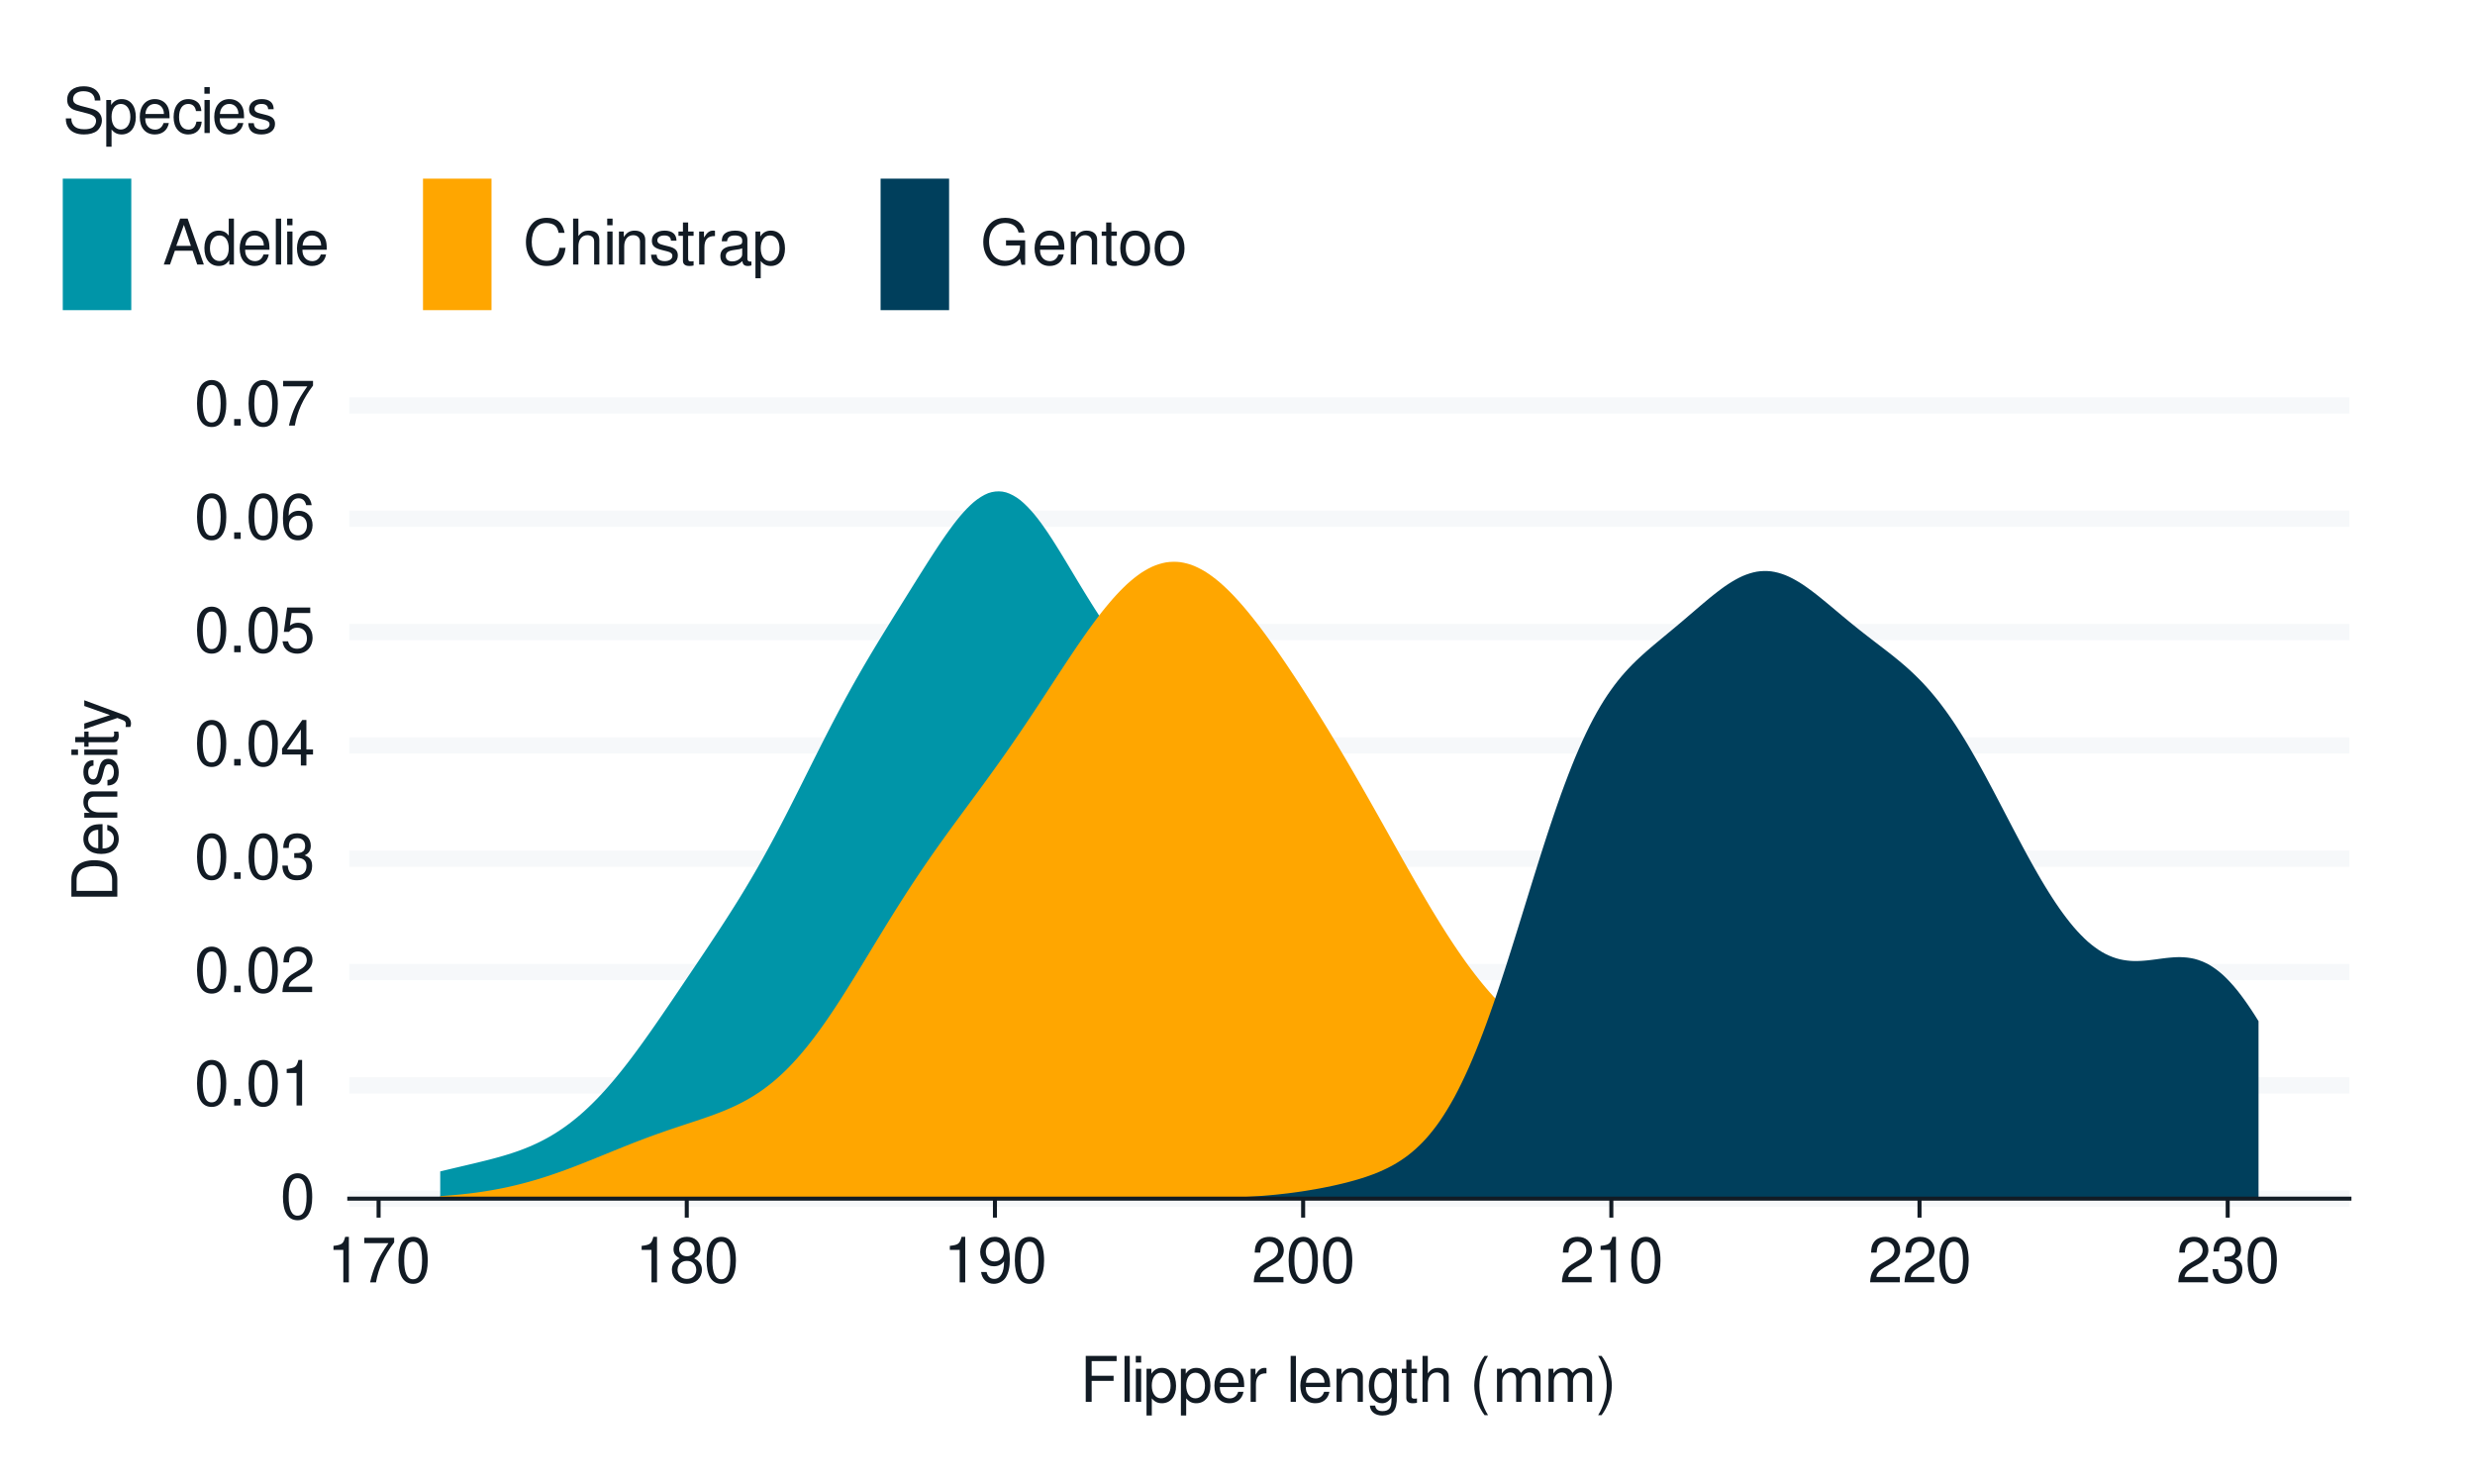 <?xml version="1.0" encoding="UTF-8"?>
<svg xmlns="http://www.w3.org/2000/svg" xmlns:xlink="http://www.w3.org/1999/xlink" width="432pt" height="259pt" viewBox="0 0 432 259" version="1.1">
<defs>
<g>
<symbol overflow="visible" id="glyph0-0">
<path style="stroke:none;" d=""/>
</symbol>
<symbol overflow="visible" id="glyph0-1">
<path style="stroke:none;" d="M 3.031 -7.953 C 2.297 -7.953 1.641 -7.625 1.234 -7.078 C 0.719 -6.375 0.469 -5.328 0.469 -3.844 C 0.469 -1.172 1.359 0.25 3.031 0.25 C 4.672 0.25 5.578 -1.172 5.578 -3.781 C 5.578 -5.328 5.328 -6.359 4.812 -7.078 C 4.406 -7.641 3.766 -7.953 3.031 -7.953 Z M 3.031 -7.094 C 4.062 -7.094 4.594 -6.031 4.594 -3.875 C 4.594 -1.609 4.078 -0.547 3 -0.547 C 1.984 -0.547 1.469 -1.656 1.469 -3.844 C 1.469 -6.031 1.984 -7.094 3.031 -7.094 Z M 3.031 -7.094 "/>
</symbol>
<symbol overflow="visible" id="glyph0-2">
<path style="stroke:none;" d="M 2.094 -1.141 L 0.953 -1.141 L 0.953 0 L 2.094 0 Z M 2.094 -1.141 "/>
</symbol>
<symbol overflow="visible" id="glyph0-3">
<path style="stroke:none;" d="M 2.844 -5.672 L 2.844 0 L 3.812 0 L 3.812 -7.953 L 3.172 -7.953 C 2.844 -6.734 2.625 -6.562 1.125 -6.375 L 1.125 -5.672 Z M 2.844 -5.672 "/>
</symbol>
<symbol overflow="visible" id="glyph0-4">
<path style="stroke:none;" d="M 5.562 -0.953 L 1.469 -0.953 C 1.562 -1.609 1.906 -2.031 2.875 -2.625 L 3.969 -3.234 C 5.062 -3.844 5.625 -4.656 5.625 -5.625 C 5.625 -6.297 5.359 -6.906 4.891 -7.344 C 4.438 -7.75 3.859 -7.953 3.125 -7.953 C 2.141 -7.953 1.391 -7.594 0.969 -6.922 C 0.688 -6.5 0.578 -6 0.547 -5.203 L 1.516 -5.203 C 1.547 -5.734 1.609 -6.062 1.75 -6.328 C 2 -6.812 2.516 -7.109 3.094 -7.109 C 3.969 -7.109 4.625 -6.469 4.625 -5.609 C 4.625 -4.969 4.266 -4.422 3.578 -4.031 L 2.562 -3.438 C 0.938 -2.5 0.469 -1.75 0.375 -0.016 L 5.562 -0.016 Z M 5.562 -0.953 "/>
</symbol>
<symbol overflow="visible" id="glyph0-5">
<path style="stroke:none;" d="M 2.438 -3.656 L 2.953 -3.656 C 4.016 -3.656 4.578 -3.172 4.578 -2.219 C 4.578 -1.203 3.969 -0.609 2.969 -0.609 C 1.906 -0.609 1.391 -1.141 1.312 -2.312 L 0.359 -2.312 C 0.391 -1.672 0.5 -1.25 0.688 -0.906 C 1.094 -0.125 1.859 0.25 2.922 0.25 C 4.531 0.25 5.562 -0.719 5.562 -2.219 C 5.562 -3.234 5.188 -3.781 4.25 -4.109 C 4.969 -4.406 5.328 -4.969 5.328 -5.766 C 5.328 -7.125 4.438 -7.953 2.953 -7.953 C 1.391 -7.953 0.547 -7.078 0.516 -5.391 L 1.484 -5.391 C 1.5 -5.875 1.547 -6.156 1.656 -6.391 C 1.875 -6.844 2.359 -7.109 2.969 -7.109 C 3.828 -7.109 4.344 -6.594 4.344 -5.734 C 4.344 -5.172 4.141 -4.828 3.719 -4.641 C 3.453 -4.531 3.109 -4.484 2.438 -4.484 Z M 2.438 -3.656 "/>
</symbol>
<symbol overflow="visible" id="glyph0-6">
<path style="stroke:none;" d="M 3.594 -1.922 L 3.594 0 L 4.562 0 L 4.562 -1.922 L 5.719 -1.922 L 5.719 -2.797 L 4.562 -2.797 L 4.562 -7.953 L 3.844 -7.953 L 0.312 -2.953 L 0.312 -1.922 Z M 3.594 -2.797 L 1.156 -2.797 L 3.594 -6.297 Z M 3.594 -2.797 "/>
</symbol>
<symbol overflow="visible" id="glyph0-7">
<path style="stroke:none;" d="M 5.234 -7.797 L 1.203 -7.797 L 0.625 -3.547 L 1.516 -3.547 C 1.969 -4.094 2.344 -4.281 2.953 -4.281 C 4 -4.281 4.656 -3.562 4.656 -2.406 C 4.656 -1.281 4 -0.609 2.953 -0.609 C 2.094 -0.609 1.578 -1.031 1.359 -1.906 L 0.391 -1.906 C 0.516 -1.281 0.625 -0.969 0.859 -0.688 C 1.297 -0.094 2.094 0.25 2.969 0.25 C 4.547 0.25 5.641 -0.891 5.641 -2.547 C 5.641 -4.078 4.625 -5.141 3.125 -5.141 C 2.578 -5.141 2.141 -5 1.688 -4.656 L 1.984 -6.844 L 5.234 -6.844 Z M 5.234 -7.797 "/>
</symbol>
<symbol overflow="visible" id="glyph0-8">
<path style="stroke:none;" d="M 5.484 -5.891 C 5.297 -7.188 4.453 -7.953 3.266 -7.953 C 2.406 -7.953 1.641 -7.531 1.172 -6.812 C 0.688 -6.031 0.469 -5.078 0.469 -3.625 C 0.469 -2.281 0.656 -1.438 1.141 -0.734 C 1.547 -0.094 2.234 0.25 3.094 0.25 C 4.578 0.25 5.641 -0.859 5.641 -2.406 C 5.641 -3.875 4.656 -4.906 3.25 -4.906 C 2.484 -4.906 1.875 -4.625 1.469 -4.031 C 1.469 -6 2.094 -7.094 3.203 -7.094 C 3.891 -7.094 4.359 -6.656 4.516 -5.891 Z M 3.141 -4.047 C 4.062 -4.047 4.656 -3.391 4.656 -2.328 C 4.656 -1.328 4 -0.609 3.109 -0.609 C 2.203 -0.609 1.516 -1.359 1.516 -2.375 C 1.516 -3.359 2.172 -4.047 3.141 -4.047 Z M 3.141 -4.047 "/>
</symbol>
<symbol overflow="visible" id="glyph0-9">
<path style="stroke:none;" d="M 5.719 -7.797 L 0.5 -7.797 L 0.5 -6.844 L 4.719 -6.844 C 2.859 -4.188 2.094 -2.562 1.516 0 L 2.547 0 C 2.984 -2.5 3.953 -4.641 5.719 -6.984 Z M 5.719 -7.797 "/>
</symbol>
<symbol overflow="visible" id="glyph0-10">
<path style="stroke:none;" d="M 4.297 -4.188 C 5.109 -4.688 5.375 -5.078 5.375 -5.828 C 5.375 -7.078 4.406 -7.953 3.031 -7.953 C 1.656 -7.953 0.688 -7.078 0.688 -5.844 C 0.688 -5.078 0.938 -4.703 1.734 -4.188 C 0.844 -3.734 0.406 -3.094 0.406 -2.219 C 0.406 -0.766 1.469 0.25 3.031 0.25 C 4.562 0.25 5.641 -0.766 5.641 -2.219 C 5.641 -3.094 5.203 -3.734 4.297 -4.188 Z M 3.031 -7.094 C 3.844 -7.094 4.375 -6.594 4.375 -5.812 C 4.375 -5.062 3.844 -4.562 3.031 -4.562 C 2.203 -4.562 1.672 -5.062 1.672 -5.828 C 1.672 -6.594 2.203 -7.094 3.031 -7.094 Z M 3.031 -3.75 C 4 -3.75 4.656 -3.109 4.656 -2.188 C 4.656 -1.234 4 -0.609 3 -0.609 C 2.062 -0.609 1.391 -1.25 1.391 -2.172 C 1.391 -3.125 2.047 -3.75 3.031 -3.75 Z M 3.031 -3.75 "/>
</symbol>
<symbol overflow="visible" id="glyph0-11">
<path style="stroke:none;" d="M 0.578 -1.812 C 0.766 -0.516 1.609 0.25 2.797 0.25 C 3.656 0.25 4.438 -0.172 4.891 -0.875 C 5.375 -1.656 5.594 -2.625 5.594 -4.062 C 5.594 -5.406 5.406 -6.266 4.938 -6.969 C 4.516 -7.609 3.828 -7.953 2.969 -7.953 C 1.484 -7.953 0.422 -6.844 0.422 -5.297 C 0.422 -3.844 1.406 -2.812 2.812 -2.812 C 3.547 -2.812 4.109 -3.062 4.594 -3.672 C 4.594 -1.688 3.969 -0.609 2.859 -0.609 C 2.172 -0.609 1.703 -1.047 1.547 -1.812 Z M 2.953 -7.109 C 3.859 -7.109 4.547 -6.344 4.547 -5.328 C 4.547 -4.344 3.891 -3.656 2.922 -3.656 C 1.984 -3.656 1.406 -4.328 1.406 -5.375 C 1.406 -6.375 2.062 -7.109 2.953 -7.109 Z M 2.953 -7.109 "/>
</symbol>
<symbol overflow="visible" id="glyph0-12">
<path style="stroke:none;" d="M 2.016 -3.656 L 5.844 -3.656 L 5.844 -4.547 L 2.016 -4.547 L 2.016 -7.109 L 6.375 -7.109 L 6.375 -8.016 L 0.984 -8.016 L 0.984 0 L 2.016 0 Z M 2.016 -3.656 "/>
</symbol>
<symbol overflow="visible" id="glyph0-13">
<path style="stroke:none;" d="M 1.672 -8.016 L 0.75 -8.016 L 0.75 0 L 1.672 0 Z M 1.672 -8.016 "/>
</symbol>
<symbol overflow="visible" id="glyph0-14">
<path style="stroke:none;" d="M 1.656 -5.766 L 0.734 -5.766 L 0.734 0 L 1.656 0 Z M 1.656 -8.016 L 0.719 -8.016 L 0.719 -6.859 L 1.656 -6.859 Z M 1.656 -8.016 "/>
</symbol>
<symbol overflow="visible" id="glyph0-15">
<path style="stroke:none;" d="M 0.594 2.391 L 1.516 2.391 L 1.516 -0.609 C 2 -0.016 2.547 0.25 3.281 0.25 C 4.781 0.25 5.75 -0.953 5.75 -2.781 C 5.75 -4.719 4.812 -5.922 3.281 -5.922 C 2.5 -5.922 1.875 -5.578 1.438 -4.891 L 1.438 -5.766 L 0.594 -5.766 Z M 3.125 -5.078 C 4.141 -5.078 4.797 -4.188 4.797 -2.812 C 4.797 -1.5 4.125 -0.609 3.125 -0.609 C 2.141 -0.609 1.516 -1.484 1.516 -2.844 C 1.516 -4.188 2.141 -5.078 3.125 -5.078 Z M 3.125 -5.078 "/>
</symbol>
<symbol overflow="visible" id="glyph0-16">
<path style="stroke:none;" d="M 5.641 -2.578 C 5.641 -3.453 5.578 -3.984 5.406 -4.406 C 5.031 -5.359 4.156 -5.922 3.078 -5.922 C 1.469 -5.922 0.438 -4.703 0.438 -2.812 C 0.438 -0.906 1.438 0.25 3.062 0.25 C 4.375 0.25 5.297 -0.5 5.516 -1.75 L 4.594 -1.75 C 4.344 -0.984 3.828 -0.594 3.094 -0.594 C 2.516 -0.594 2.016 -0.859 1.703 -1.344 C 1.484 -1.672 1.406 -2 1.391 -2.578 Z M 1.422 -3.328 C 1.5 -4.391 2.141 -5.078 3.062 -5.078 C 4 -5.078 4.656 -4.359 4.656 -3.328 Z M 1.422 -3.328 "/>
</symbol>
<symbol overflow="visible" id="glyph0-17">
<path style="stroke:none;" d="M 0.766 -5.766 L 0.766 0 L 1.688 0 L 1.688 -2.984 C 1.688 -4.375 2.266 -5 3.531 -4.969 L 3.531 -5.891 C 3.375 -5.922 3.281 -5.922 3.172 -5.922 C 2.578 -5.922 2.141 -5.578 1.609 -4.719 L 1.609 -5.766 Z M 0.766 -5.766 "/>
</symbol>
<symbol overflow="visible" id="glyph0-18">
<path style="stroke:none;" d=""/>
</symbol>
<symbol overflow="visible" id="glyph0-19">
<path style="stroke:none;" d="M 0.766 -5.766 L 0.766 0 L 1.688 0 L 1.688 -3.172 C 1.688 -4.359 2.312 -5.125 3.25 -5.125 C 3.984 -5.125 4.438 -4.688 4.438 -4 L 4.438 0 L 5.359 0 L 5.359 -4.359 C 5.359 -5.312 4.641 -5.922 3.531 -5.922 C 2.672 -5.922 2.125 -5.594 1.609 -4.797 L 1.609 -5.766 Z M 0.766 -5.766 "/>
</symbol>
<symbol overflow="visible" id="glyph0-20">
<path style="stroke:none;" d="M 4.438 -5.766 L 4.438 -4.922 C 3.984 -5.625 3.469 -5.922 2.75 -5.922 C 1.359 -5.922 0.391 -4.625 0.391 -2.781 C 0.391 -1.812 0.609 -1.109 1.109 -0.531 C 1.547 -0.016 2.094 0.25 2.688 0.25 C 3.375 0.25 3.875 -0.062 4.359 -0.781 L 4.359 -0.484 C 4.359 1.062 3.922 1.625 2.781 1.625 C 2 1.625 1.594 1.312 1.5 0.656 L 0.578 0.656 C 0.656 1.734 1.5 2.391 2.766 2.391 C 3.609 2.391 4.312 2.125 4.688 1.656 C 5.125 1.125 5.297 0.406 5.297 -0.953 L 5.297 -5.766 Z M 2.844 -5.078 C 3.812 -5.078 4.359 -4.266 4.359 -2.812 C 4.359 -1.406 3.797 -0.594 2.844 -0.594 C 1.891 -0.594 1.344 -1.422 1.344 -2.844 C 1.344 -4.25 1.891 -5.078 2.844 -5.078 Z M 2.844 -5.078 "/>
</symbol>
<symbol overflow="visible" id="glyph0-21">
<path style="stroke:none;" d="M 2.797 -5.766 L 1.844 -5.766 L 1.844 -7.344 L 0.938 -7.344 L 0.938 -5.766 L 0.156 -5.766 L 0.156 -5.016 L 0.938 -5.016 L 0.938 -0.656 C 0.938 -0.062 1.328 0.25 2.047 0.25 C 2.281 0.25 2.484 0.234 2.797 0.172 L 2.797 -0.594 C 2.656 -0.562 2.547 -0.547 2.359 -0.547 C 1.953 -0.547 1.844 -0.656 1.844 -1.062 L 1.844 -5.016 L 2.797 -5.016 Z M 2.797 -5.766 "/>
</symbol>
<symbol overflow="visible" id="glyph0-22">
<path style="stroke:none;" d="M 0.766 -8.016 L 0.766 0 L 1.688 0 L 1.688 -3.172 C 1.688 -4.359 2.297 -5.125 3.25 -5.125 C 3.547 -5.125 3.844 -5.031 4.062 -4.875 C 4.328 -4.672 4.438 -4.406 4.438 -4 L 4.438 0 L 5.344 0 L 5.344 -4.359 C 5.344 -5.328 4.656 -5.922 3.531 -5.922 C 2.719 -5.922 2.219 -5.672 1.688 -4.969 L 1.688 -8.016 Z M 0.766 -8.016 "/>
</symbol>
<symbol overflow="visible" id="glyph0-23">
<path style="stroke:none;" d="M 2.594 -8.016 C 1.5 -6.578 0.797 -4.578 0.797 -2.844 C 0.797 -1.109 1.5 0.891 2.594 2.328 L 3.203 2.328 C 2.234 0.766 1.688 -1.094 1.688 -2.844 C 1.688 -4.594 2.234 -6.453 3.203 -8.016 Z M 2.594 -8.016 "/>
</symbol>
<symbol overflow="visible" id="glyph0-24">
<path style="stroke:none;" d="M 0.766 -5.766 L 0.766 0 L 1.688 0 L 1.688 -3.625 C 1.688 -4.453 2.297 -5.125 3.047 -5.125 C 3.734 -5.125 4.109 -4.703 4.109 -3.969 L 4.109 0 L 5.031 0 L 5.031 -3.625 C 5.031 -4.453 5.641 -5.125 6.391 -5.125 C 7.062 -5.125 7.453 -4.703 7.453 -3.969 L 7.453 0 L 8.375 0 L 8.375 -4.328 C 8.375 -5.359 7.781 -5.922 6.703 -5.922 C 5.938 -5.922 5.484 -5.703 4.938 -5.047 C 4.594 -5.672 4.141 -5.922 3.391 -5.922 C 2.625 -5.922 2.094 -5.641 1.609 -4.953 L 1.609 -5.766 Z M 0.766 -5.766 "/>
</symbol>
<symbol overflow="visible" id="glyph0-25">
<path style="stroke:none;" d="M 1.016 2.328 C 2.125 0.891 2.812 -1.109 2.812 -2.844 C 2.812 -4.578 2.125 -6.578 1.016 -8.016 L 0.422 -8.016 C 1.391 -6.453 1.922 -4.594 1.922 -2.844 C 1.922 -1.094 1.391 0.766 0.422 2.328 Z M 1.016 2.328 "/>
</symbol>
<symbol overflow="visible" id="glyph0-26">
<path style="stroke:none;" d="M 6.562 -5.672 C 6.562 -6.219 6.516 -6.375 6.344 -6.75 C 5.906 -7.672 4.969 -8.156 3.625 -8.156 C 1.859 -8.156 0.766 -7.25 0.766 -5.797 C 0.766 -4.812 1.281 -4.203 2.344 -3.922 L 4.328 -3.406 C 5.359 -3.141 5.812 -2.734 5.812 -2.094 C 5.812 -1.672 5.578 -1.234 5.234 -0.984 C 4.922 -0.766 4.406 -0.656 3.766 -0.656 C 2.875 -0.656 2.297 -0.859 1.906 -1.312 C 1.609 -1.672 1.484 -2.062 1.5 -2.547 L 0.531 -2.547 C 0.531 -1.812 0.688 -1.328 1 -0.891 C 1.547 -0.125 2.469 0.25 3.703 0.25 C 4.656 0.25 5.438 0.031 5.953 -0.359 C 6.484 -0.797 6.828 -1.5 6.828 -2.203 C 6.828 -3.188 6.219 -3.922 5.125 -4.219 L 3.109 -4.75 C 2.141 -5.016 1.797 -5.328 1.797 -5.938 C 1.797 -6.75 2.516 -7.297 3.594 -7.297 C 4.859 -7.297 5.578 -6.719 5.594 -5.672 Z M 6.562 -5.672 "/>
</symbol>
<symbol overflow="visible" id="glyph0-27">
<path style="stroke:none;" d="M 5.188 -3.828 C 5.141 -4.391 5.016 -4.75 4.797 -5.078 C 4.406 -5.609 3.703 -5.922 2.906 -5.922 C 1.344 -5.922 0.344 -4.703 0.344 -2.781 C 0.344 -0.922 1.328 0.25 2.891 0.25 C 4.266 0.25 5.141 -0.578 5.25 -1.984 L 4.328 -1.984 C 4.172 -1.062 3.703 -0.594 2.922 -0.594 C 1.906 -0.594 1.297 -1.422 1.297 -2.781 C 1.297 -4.219 1.891 -5.078 2.891 -5.078 C 3.656 -5.078 4.141 -4.625 4.25 -3.828 Z M 5.188 -3.828 "/>
</symbol>
<symbol overflow="visible" id="glyph0-28">
<path style="stroke:none;" d="M 4.812 -4.156 C 4.812 -5.297 4.062 -5.922 2.734 -5.922 C 1.391 -5.922 0.516 -5.234 0.516 -4.172 C 0.516 -3.266 0.984 -2.844 2.344 -2.516 L 3.203 -2.297 C 3.844 -2.141 4.094 -1.906 4.094 -1.5 C 4.094 -0.953 3.547 -0.594 2.75 -0.594 C 2.25 -0.594 1.844 -0.734 1.609 -0.984 C 1.469 -1.141 1.391 -1.312 1.344 -1.719 L 0.375 -1.719 C 0.422 -0.391 1.172 0.25 2.672 0.25 C 4.125 0.25 5.047 -0.469 5.047 -1.578 C 5.047 -2.438 4.562 -2.906 3.422 -3.172 L 2.547 -3.391 C 1.797 -3.562 1.469 -3.812 1.469 -4.219 C 1.469 -4.75 1.953 -5.078 2.688 -5.078 C 3.438 -5.078 3.828 -4.766 3.844 -4.156 Z M 4.812 -4.156 "/>
</symbol>
<symbol overflow="visible" id="glyph0-29">
<path style="stroke:none;" d="M 5.219 -2.406 L 6.031 0 L 7.188 0 L 4.359 -8.016 L 3.047 -8.016 L 0.188 0 L 1.281 0 L 2.125 -2.406 Z M 4.922 -3.266 L 2.375 -3.266 L 3.703 -6.922 Z M 4.922 -3.266 "/>
</symbol>
<symbol overflow="visible" id="glyph0-30">
<path style="stroke:none;" d="M 5.438 -8.016 L 4.531 -8.016 L 4.531 -5.031 C 4.141 -5.625 3.531 -5.922 2.766 -5.922 C 1.266 -5.922 0.281 -4.734 0.281 -2.891 C 0.281 -0.953 1.234 0.25 2.797 0.25 C 3.594 0.25 4.141 -0.047 4.625 -0.766 L 4.625 0 L 5.438 0 Z M 2.922 -5.078 C 3.906 -5.078 4.531 -4.203 4.531 -2.812 C 4.531 -1.484 3.891 -0.609 2.922 -0.609 C 1.906 -0.609 1.25 -1.5 1.25 -2.844 C 1.25 -4.188 1.906 -5.078 2.922 -5.078 Z M 2.922 -5.078 "/>
</symbol>
<symbol overflow="visible" id="glyph0-31">
<path style="stroke:none;" d="M 7.281 -5.531 C 6.969 -7.297 5.953 -8.156 4.188 -8.156 C 3.109 -8.156 2.25 -7.812 1.656 -7.156 C 0.922 -6.359 0.531 -5.219 0.531 -3.922 C 0.531 -2.594 0.938 -1.469 1.688 -0.688 C 2.312 -0.047 3.109 0.25 4.141 0.25 C 6.109 0.25 7.203 -0.797 7.453 -2.922 L 6.391 -2.922 C 6.297 -2.375 6.188 -2 6.031 -1.688 C 5.703 -1.016 5.016 -0.656 4.156 -0.656 C 2.562 -0.656 1.547 -1.922 1.547 -3.922 C 1.547 -5.984 2.516 -7.25 4.062 -7.25 C 4.719 -7.25 5.328 -7.062 5.656 -6.75 C 5.953 -6.469 6.109 -6.141 6.234 -5.531 Z M 7.281 -5.531 "/>
</symbol>
<symbol overflow="visible" id="glyph0-32">
<path style="stroke:none;" d="M 5.891 -0.531 C 5.781 -0.516 5.734 -0.516 5.688 -0.516 C 5.375 -0.516 5.188 -0.688 5.188 -0.969 L 5.188 -4.359 C 5.188 -5.375 4.438 -5.922 3.031 -5.922 C 2.172 -5.922 1.5 -5.688 1.109 -5.266 C 0.844 -4.969 0.734 -4.625 0.719 -4.062 L 1.641 -4.062 C 1.719 -4.766 2.141 -5.078 2.984 -5.078 C 3.828 -5.078 4.281 -4.781 4.281 -4.219 L 4.281 -3.984 C 4.266 -3.594 4.062 -3.438 3.328 -3.344 C 2.031 -3.172 1.828 -3.141 1.469 -2.984 C 0.797 -2.703 0.469 -2.203 0.469 -1.453 C 0.469 -0.406 1.188 0.25 2.359 0.25 C 3.078 0.25 3.656 0 4.312 -0.594 C 4.375 0 4.656 0.25 5.266 0.25 C 5.453 0.25 5.578 0.234 5.891 0.156 Z M 4.281 -1.812 C 4.281 -1.5 4.188 -1.312 3.922 -1.062 C 3.547 -0.719 3.094 -0.547 2.547 -0.547 C 1.844 -0.547 1.422 -0.891 1.422 -1.469 C 1.422 -2.078 1.812 -2.391 2.812 -2.531 C 3.781 -2.656 3.969 -2.703 4.281 -2.844 Z M 4.281 -1.812 "/>
</symbol>
<symbol overflow="visible" id="glyph0-33">
<path style="stroke:none;" d="M 7.797 -4.234 L 4.453 -4.234 L 4.453 -3.328 L 6.891 -3.328 L 6.891 -3.109 C 6.891 -1.688 5.844 -0.656 4.375 -0.656 C 3.562 -0.656 2.828 -0.953 2.359 -1.469 C 1.828 -2.031 1.5 -2.984 1.5 -3.984 C 1.5 -5.953 2.625 -7.25 4.328 -7.25 C 5.547 -7.25 6.422 -6.625 6.641 -5.594 L 7.688 -5.594 C 7.406 -7.219 6.172 -8.156 4.328 -8.156 C 3.359 -8.156 2.562 -7.891 1.938 -7.375 C 1 -6.609 0.484 -5.375 0.484 -3.922 C 0.484 -1.469 1.984 0.25 4.156 0.25 C 5.25 0.25 6.109 -0.156 6.891 -1.016 L 7.156 0.047 L 7.797 0.047 Z M 7.797 -4.234 "/>
</symbol>
<symbol overflow="visible" id="glyph0-34">
<path style="stroke:none;" d="M 2.984 -5.922 C 1.359 -5.922 0.391 -4.781 0.391 -2.844 C 0.391 -0.891 1.359 0.25 3 0.25 C 4.625 0.25 5.609 -0.906 5.609 -2.797 C 5.609 -4.797 4.656 -5.922 2.984 -5.922 Z M 3 -5.078 C 4.031 -5.078 4.656 -4.234 4.656 -2.812 C 4.656 -1.438 4.016 -0.594 3 -0.594 C 1.984 -0.594 1.359 -1.438 1.359 -2.844 C 1.359 -4.234 1.984 -5.078 3 -5.078 Z M 3 -5.078 "/>
</symbol>
<symbol overflow="visible" id="glyph1-0">
<path style="stroke:none;" d=""/>
</symbol>
<symbol overflow="visible" id="glyph1-1">
<path style="stroke:none;" d="M 0 -0.984 L 0 -4.062 C 0 -6.094 -1.516 -7.344 -4.016 -7.344 C -6.5 -7.344 -8.016 -6.109 -8.016 -4.062 L -8.016 -0.984 Z M -0.906 -2 L -7.109 -2 L -7.109 -3.891 C -7.109 -5.484 -6.047 -6.312 -4 -6.312 C -1.969 -6.312 -0.906 -5.484 -0.906 -3.891 Z M -0.906 -2 "/>
</symbol>
<symbol overflow="visible" id="glyph1-2">
<path style="stroke:none;" d="M -2.578 -5.641 C -3.453 -5.641 -3.984 -5.578 -4.406 -5.406 C -5.359 -5.031 -5.922 -4.156 -5.922 -3.078 C -5.922 -1.469 -4.703 -0.438 -2.812 -0.438 C -0.906 -0.438 0.25 -1.438 0.25 -3.062 C 0.25 -4.375 -0.5 -5.297 -1.75 -5.516 L -1.75 -4.594 C -0.984 -4.344 -0.594 -3.828 -0.594 -3.094 C -0.594 -2.516 -0.859 -2.016 -1.344 -1.703 C -1.672 -1.484 -2 -1.406 -2.578 -1.391 Z M -3.328 -1.422 C -4.391 -1.5 -5.078 -2.141 -5.078 -3.062 C -5.078 -4 -4.359 -4.656 -3.328 -4.656 Z M -3.328 -1.422 "/>
</symbol>
<symbol overflow="visible" id="glyph1-3">
<path style="stroke:none;" d="M -5.766 -0.766 L 0 -0.766 L 0 -1.688 L -3.172 -1.688 C -4.359 -1.688 -5.125 -2.312 -5.125 -3.25 C -5.125 -3.984 -4.688 -4.438 -4 -4.438 L 0 -4.438 L 0 -5.359 L -4.359 -5.359 C -5.312 -5.359 -5.922 -4.641 -5.922 -3.531 C -5.922 -2.672 -5.594 -2.125 -4.797 -1.609 L -5.766 -1.609 Z M -5.766 -0.766 "/>
</symbol>
<symbol overflow="visible" id="glyph1-4">
<path style="stroke:none;" d="M -4.156 -4.812 C -5.297 -4.812 -5.922 -4.062 -5.922 -2.734 C -5.922 -1.391 -5.234 -0.516 -4.172 -0.516 C -3.266 -0.516 -2.844 -0.984 -2.516 -2.344 L -2.297 -3.203 C -2.141 -3.844 -1.906 -4.094 -1.5 -4.094 C -0.953 -4.094 -0.594 -3.547 -0.594 -2.75 C -0.594 -2.25 -0.734 -1.844 -0.984 -1.609 C -1.141 -1.469 -1.312 -1.391 -1.719 -1.344 L -1.719 -0.375 C -0.391 -0.422 0.25 -1.172 0.25 -2.672 C 0.25 -4.125 -0.469 -5.047 -1.578 -5.047 C -2.438 -5.047 -2.906 -4.562 -3.172 -3.422 L -3.391 -2.547 C -3.562 -1.797 -3.812 -1.469 -4.219 -1.469 C -4.75 -1.469 -5.078 -1.953 -5.078 -2.688 C -5.078 -3.438 -4.766 -3.828 -4.156 -3.844 Z M -4.156 -4.812 "/>
</symbol>
<symbol overflow="visible" id="glyph1-5">
<path style="stroke:none;" d="M -5.766 -1.656 L -5.766 -0.734 L 0 -0.734 L 0 -1.656 Z M -8.016 -1.656 L -8.016 -0.719 L -6.859 -0.719 L -6.859 -1.656 Z M -8.016 -1.656 "/>
</symbol>
<symbol overflow="visible" id="glyph1-6">
<path style="stroke:none;" d="M -5.766 -2.797 L -5.766 -1.844 L -7.344 -1.844 L -7.344 -0.938 L -5.766 -0.938 L -5.766 -0.156 L -5.016 -0.156 L -5.016 -0.938 L -0.656 -0.938 C -0.062 -0.938 0.25 -1.328 0.25 -2.047 C 0.25 -2.281 0.234 -2.484 0.172 -2.797 L -0.594 -2.797 C -0.562 -2.656 -0.547 -2.547 -0.547 -2.359 C -0.547 -1.953 -0.656 -1.844 -1.062 -1.844 L -5.016 -1.844 L -5.016 -2.797 Z M -5.766 -2.797 "/>
</symbol>
<symbol overflow="visible" id="glyph1-7">
<path style="stroke:none;" d="M -5.766 -4.266 L -1.281 -2.672 L -5.766 -1.203 L -5.766 -0.219 L 0.016 -2.172 L 0.938 -1.812 C 1.344 -1.656 1.5 -1.469 1.5 -1.078 C 1.5 -0.922 1.469 -0.797 1.438 -0.594 L 2.25 -0.594 C 2.359 -0.781 2.391 -0.969 2.391 -1.203 C 2.391 -1.5 2.297 -1.828 2.125 -2.062 C 1.906 -2.359 1.672 -2.516 1.203 -2.688 L -5.766 -5.266 Z M -5.766 -4.266 "/>
</symbol>
</g>
</defs>
<g id="surface101">
<rect x="0" y="0" width="432" height="259" style="fill:rgb(100%,100%,100%);fill-opacity:1;stroke:none;"/>
<path style="fill:none;stroke-width:1.067;stroke-linecap:round;stroke-linejoin:round;stroke:rgb(100%,100%,100%);stroke-opacity:1;stroke-miterlimit:10;" d="M 0 259 L 432 259 L 432 0 L 0 0 Z M 0 259 "/>
<path style="fill-rule:nonzero;fill:rgb(100%,100%,100%);fill-opacity:1;stroke-width:1.067;stroke-linecap:round;stroke-linejoin:round;stroke:rgb(100%,100%,100%);stroke-opacity:1;stroke-miterlimit:10;" d="M 60.969 209.223 L 410.082 209.223 L 410.082 70.766 L 60.969 70.766 Z M 60.969 209.223 "/>
<path style="fill:none;stroke-width:2.838;stroke-linecap:butt;stroke-linejoin:round;stroke:rgb(96.471%,97.255%,98.039%);stroke-opacity:1;stroke-miterlimit:10;" d="M 60.969 209.223 L 410.082 209.223 "/>
<path style="fill:none;stroke-width:2.838;stroke-linecap:butt;stroke-linejoin:round;stroke:rgb(96.471%,97.255%,98.039%);stroke-opacity:1;stroke-miterlimit:10;" d="M 60.969 189.441 L 410.082 189.441 "/>
<path style="fill:none;stroke-width:2.838;stroke-linecap:butt;stroke-linejoin:round;stroke:rgb(96.471%,97.255%,98.039%);stroke-opacity:1;stroke-miterlimit:10;" d="M 60.969 169.664 L 410.082 169.664 "/>
<path style="fill:none;stroke-width:2.838;stroke-linecap:butt;stroke-linejoin:round;stroke:rgb(96.471%,97.255%,98.039%);stroke-opacity:1;stroke-miterlimit:10;" d="M 60.969 149.883 L 410.082 149.883 "/>
<path style="fill:none;stroke-width:2.838;stroke-linecap:butt;stroke-linejoin:round;stroke:rgb(96.471%,97.255%,98.039%);stroke-opacity:1;stroke-miterlimit:10;" d="M 60.969 130.105 L 410.082 130.105 "/>
<path style="fill:none;stroke-width:2.838;stroke-linecap:butt;stroke-linejoin:round;stroke:rgb(96.471%,97.255%,98.039%);stroke-opacity:1;stroke-miterlimit:10;" d="M 60.969 110.324 L 410.082 110.324 "/>
<path style="fill:none;stroke-width:2.838;stroke-linecap:butt;stroke-linejoin:round;stroke:rgb(96.471%,97.255%,98.039%);stroke-opacity:1;stroke-miterlimit:10;" d="M 60.969 90.543 L 410.082 90.543 "/>
<path style="fill:none;stroke-width:2.838;stroke-linecap:butt;stroke-linejoin:round;stroke:rgb(96.471%,97.255%,98.039%);stroke-opacity:1;stroke-miterlimit:10;" d="M 60.969 70.766 L 410.082 70.766 "/>
<path style=" stroke:none;fill-rule:nonzero;fill:rgb(0%,58.431%,65.882%);fill-opacity:1;" d="M 76.84 204.469 L 77.461 204.316 L 79.324 203.871 L 79.945 203.727 L 80.566 203.578 L 81.188 203.434 L 81.809 203.285 L 82.43 203.141 L 83.051 202.992 L 84.914 202.535 L 85.535 202.375 L 86.156 202.211 L 86.777 202.043 L 87.398 201.871 L 88.02 201.691 L 88.641 201.5 L 89.262 201.305 L 89.883 201.098 L 90.504 200.883 L 91.125 200.652 L 91.746 200.41 L 92.367 200.156 L 92.988 199.887 L 93.609 199.605 L 94.23 199.305 L 94.852 198.988 L 95.473 198.656 L 96.094 198.305 L 96.715 197.93 L 97.336 197.539 L 97.957 197.129 L 98.578 196.699 L 99.199 196.246 L 99.82 195.77 L 100.441 195.273 L 101.062 194.758 L 101.684 194.219 L 102.305 193.652 L 102.926 193.066 L 103.547 192.461 L 104.168 191.832 L 104.789 191.18 L 105.41 190.508 L 106.031 189.812 L 106.652 189.102 L 107.273 188.367 L 107.895 187.613 L 108.516 186.844 L 109.137 186.055 L 109.758 185.254 L 110.379 184.434 L 111 183.598 L 111.621 182.75 L 112.242 181.895 L 112.863 181.023 L 113.484 180.145 L 114.105 179.258 L 114.727 178.363 L 115.348 177.461 L 115.969 176.555 L 116.59 175.645 L 117.832 173.816 L 118.453 172.898 L 120.938 169.211 L 122.801 166.434 L 123.422 165.504 L 124.664 163.629 L 125.285 162.688 L 125.906 161.738 L 126.527 160.781 L 127.148 159.812 L 127.77 158.836 L 128.391 157.852 L 129.012 156.855 L 129.633 155.84 L 130.254 154.812 L 130.875 153.77 L 131.496 152.715 L 132.117 151.637 L 132.738 150.547 L 133.359 149.438 L 133.98 148.312 L 134.602 147.172 L 135.223 146.012 L 135.844 144.836 L 136.465 143.652 L 137.086 142.453 L 137.707 141.238 L 138.328 140.016 L 138.949 138.785 L 139.57 137.551 L 140.812 135.066 L 141.434 133.82 L 142.676 131.344 L 143.297 130.113 L 143.918 128.891 L 144.539 127.676 L 145.16 126.473 L 145.781 125.285 L 146.402 124.109 L 147.023 122.945 L 147.641 121.797 L 148.262 120.668 L 148.883 119.551 L 149.504 118.449 L 150.125 117.363 L 150.746 116.289 L 151.367 115.23 L 151.988 114.184 L 152.609 113.148 L 153.23 112.121 L 153.852 111.102 L 154.473 110.09 L 155.094 109.082 L 155.715 108.078 L 156.336 107.078 L 159.441 102.098 L 160.062 101.105 L 160.684 100.117 L 161.305 99.133 L 161.926 98.152 L 162.547 97.184 L 163.168 96.227 L 163.789 95.285 L 164.41 94.355 L 165.031 93.457 L 165.652 92.586 L 166.273 91.742 L 166.895 90.93 L 167.516 90.164 L 168.137 89.449 L 168.758 88.781 L 169.379 88.168 L 170 87.609 L 170.621 87.129 L 171.242 86.715 L 171.863 86.363 L 172.484 86.082 L 173.105 85.898 L 173.727 85.793 L 174.348 85.762 L 174.969 85.809 L 175.59 85.941 L 176.211 86.168 L 176.832 86.469 L 177.453 86.84 L 178.074 87.285 L 178.695 87.824 L 179.316 88.426 L 179.938 89.086 L 180.559 89.805 L 181.18 90.586 L 181.801 91.418 L 182.422 92.293 L 183.043 93.207 L 183.664 94.152 L 184.285 95.133 L 184.906 96.129 L 185.527 97.145 L 186.148 98.172 L 186.77 99.203 L 188.012 101.273 L 188.633 102.301 L 189.254 103.32 L 189.875 104.328 L 190.496 105.324 L 191.117 106.305 L 191.738 107.27 L 192.359 108.215 L 192.98 109.148 L 193.602 110.066 L 194.223 110.969 L 194.844 111.859 L 195.465 112.734 L 196.086 113.605 L 196.707 114.469 L 197.328 115.328 L 197.949 116.184 L 198.57 117.043 L 199.812 118.777 L 200.434 119.66 L 201.055 120.555 L 201.676 121.461 L 202.297 122.387 L 202.918 123.328 L 203.539 124.297 L 204.16 125.285 L 204.781 126.297 L 205.402 127.332 L 206.023 128.402 L 206.645 129.492 L 207.266 130.609 L 207.887 131.746 L 208.508 132.914 L 209.129 134.109 L 209.75 135.328 L 210.371 136.562 L 210.992 137.82 L 211.613 139.105 L 212.234 140.402 L 212.855 141.715 L 213.477 143.039 L 214.098 144.383 L 214.719 145.73 L 215.34 147.09 L 216.582 149.816 L 217.203 151.188 L 217.824 152.555 L 219.066 155.281 L 219.688 156.633 L 220.309 157.98 L 220.93 159.312 L 221.551 160.641 L 222.172 161.949 L 222.793 163.246 L 223.414 164.523 L 224.035 165.789 L 224.656 167.035 L 225.277 168.258 L 225.898 169.461 L 226.52 170.645 L 227.141 171.809 L 227.762 172.945 L 228.383 174.059 L 229.004 175.148 L 229.625 176.215 L 230.246 177.262 L 230.867 178.277 L 231.488 179.27 L 232.109 180.238 L 232.73 181.184 L 233.352 182.102 L 233.973 182.992 L 234.594 183.863 L 235.215 184.715 L 235.836 185.535 L 236.457 186.336 L 237.078 187.109 L 237.699 187.867 L 238.32 188.602 L 238.941 189.309 L 239.562 189.996 L 240.184 190.668 L 240.805 191.316 L 241.426 191.945 L 242.047 192.551 L 242.668 193.141 L 243.289 193.711 L 243.91 194.266 L 244.531 194.797 L 245.152 195.312 L 245.773 195.812 L 246.395 196.293 L 247.016 196.754 L 247.637 197.199 L 248.258 197.629 L 248.879 198.043 L 249.5 198.438 L 250.121 198.812 L 250.742 199.176 L 251.363 199.523 L 251.984 199.855 L 252.605 200.164 L 253.227 200.461 L 253.848 200.742 L 254.469 201.012 L 255.09 201.262 L 255.711 201.496 L 256.332 201.719 L 256.953 201.926 L 257.574 202.117 L 258.195 202.293 L 258.816 202.457 L 259.438 202.609 L 260.059 202.754 L 260.68 202.879 L 261.301 202.992 L 261.922 203.098 L 262.543 203.195 L 263.164 203.281 L 263.785 203.355 L 264.406 203.426 L 265.027 203.488 L 265.648 203.543 L 266.891 203.637 L 268.133 203.715 L 268.754 203.75 L 271.238 203.875 L 272.48 203.945 L 273.723 204.023 L 274.344 204.07 L 275.586 204.172 L 276.207 204.23 L 276.828 204.293 L 277.449 204.363 L 278.07 204.438 L 279.312 204.602 L 279.934 204.695 L 280.555 204.793 L 281.176 204.895 L 281.797 205 L 282.418 205.113 L 283.66 205.348 L 284.281 205.473 L 285.523 205.73 L 287.387 206.129 L 289.25 206.539 L 289.871 206.672 L 290.492 206.809 L 292.355 207.195 L 292.977 207.32 L 293.598 207.441 L 294.84 207.668 L 295.461 207.777 L 296.082 207.883 L 297.324 208.078 L 297.945 208.168 L 298.566 208.254 L 299.188 208.336 L 300.43 208.484 L 301.051 208.551 L 301.672 208.613 L 302.293 208.672 L 303.535 208.773 L 304.156 208.82 L 304.777 208.863 L 305.398 208.902 L 306.02 208.938 L 306.641 208.969 L 307.883 209.023 L 308.504 209.047 L 310.367 209.105 L 310.988 209.117 L 311.609 209.133 L 312.852 209.156 L 314.715 209.18 L 315.336 209.184 L 315.957 209.191 L 318.441 209.207 L 319.062 209.207 L 319.684 209.211 L 320.305 209.211 L 320.926 209.215 L 322.168 209.215 L 322.789 209.219 L 327.137 209.219 L 327.758 209.223 L 394.215 209.223 L 76.84 209.223 Z M 76.84 204.469 "/>
<path style="fill:none;stroke-width:0.007;stroke-linecap:butt;stroke-linejoin:round;stroke:rgb(0%,58.431%,65.882%);stroke-opacity:1;stroke-miterlimit:10;" d="M 76.84 204.469 L 77.461 204.316 L 79.324 203.871 L 79.945 203.727 L 80.566 203.578 L 81.188 203.434 L 81.809 203.285 L 82.43 203.141 L 83.051 202.992 L 84.914 202.535 L 85.535 202.375 L 86.156 202.211 L 86.777 202.043 L 87.398 201.871 L 88.02 201.691 L 88.641 201.5 L 89.262 201.305 L 89.883 201.098 L 90.504 200.883 L 91.125 200.652 L 91.746 200.41 L 92.367 200.156 L 92.988 199.887 L 93.609 199.605 L 94.23 199.305 L 94.852 198.988 L 95.473 198.656 L 96.094 198.305 L 96.715 197.93 L 97.336 197.539 L 97.957 197.129 L 98.578 196.699 L 99.199 196.246 L 99.82 195.77 L 100.441 195.273 L 101.062 194.758 L 101.684 194.219 L 102.305 193.652 L 102.926 193.066 L 103.547 192.461 L 104.168 191.832 L 104.789 191.18 L 105.41 190.508 L 106.031 189.812 L 106.652 189.102 L 107.273 188.367 L 107.895 187.613 L 108.516 186.844 L 109.137 186.055 L 109.758 185.254 L 110.379 184.434 L 111 183.598 L 111.621 182.75 L 112.242 181.895 L 112.863 181.023 L 113.484 180.145 L 114.105 179.258 L 114.727 178.363 L 115.348 177.461 L 115.969 176.555 L 116.59 175.645 L 117.832 173.816 L 118.453 172.898 L 120.938 169.211 L 122.801 166.434 L 123.422 165.504 L 124.664 163.629 L 125.285 162.688 L 125.906 161.738 L 126.527 160.781 L 127.148 159.812 L 127.77 158.836 L 128.391 157.852 L 129.012 156.855 L 129.633 155.84 L 130.254 154.812 L 130.875 153.77 L 131.496 152.715 L 132.117 151.637 L 132.738 150.547 L 133.359 149.438 L 133.98 148.312 L 134.602 147.172 L 135.223 146.012 L 135.844 144.836 L 136.465 143.652 L 137.086 142.453 L 137.707 141.238 L 138.328 140.016 L 138.949 138.785 L 139.57 137.551 L 140.812 135.066 L 141.434 133.82 L 142.676 131.344 L 143.297 130.113 L 143.918 128.891 L 144.539 127.676 L 145.16 126.473 L 145.781 125.285 L 146.402 124.109 L 147.023 122.945 L 147.641 121.797 L 148.262 120.668 L 148.883 119.551 L 149.504 118.449 L 150.125 117.363 L 150.746 116.289 L 151.367 115.23 L 151.988 114.184 L 152.609 113.148 L 153.23 112.121 L 153.852 111.102 L 154.473 110.09 L 155.094 109.082 L 155.715 108.078 L 156.336 107.078 L 159.441 102.098 L 160.062 101.105 L 160.684 100.117 L 161.305 99.133 L 161.926 98.152 L 162.547 97.184 L 163.168 96.227 L 163.789 95.285 L 164.41 94.355 L 165.031 93.457 L 165.652 92.586 L 166.273 91.742 L 166.895 90.93 L 167.516 90.164 L 168.137 89.449 L 168.758 88.781 L 169.379 88.168 L 170 87.609 L 170.621 87.129 L 171.242 86.715 L 171.863 86.363 L 172.484 86.082 L 173.105 85.898 L 173.727 85.793 L 174.348 85.762 L 174.969 85.809 L 175.59 85.941 L 176.211 86.168 L 176.832 86.469 L 177.453 86.84 L 178.074 87.285 L 178.695 87.824 L 179.316 88.426 L 179.938 89.086 L 180.559 89.805 L 181.18 90.586 L 181.801 91.418 L 182.422 92.293 L 183.043 93.207 L 183.664 94.152 L 184.285 95.133 L 184.906 96.129 L 185.527 97.145 L 186.148 98.172 L 186.77 99.203 L 188.012 101.273 L 188.633 102.301 L 189.254 103.32 L 189.875 104.328 L 190.496 105.324 L 191.117 106.305 L 191.738 107.27 L 192.359 108.215 L 192.98 109.148 L 193.602 110.066 L 194.223 110.969 L 194.844 111.859 L 195.465 112.734 L 196.086 113.605 L 196.707 114.469 L 197.328 115.328 L 197.949 116.184 L 198.57 117.043 L 199.812 118.777 L 200.434 119.66 L 201.055 120.555 L 201.676 121.461 L 202.297 122.387 L 202.918 123.328 L 203.539 124.297 L 204.16 125.285 L 204.781 126.297 L 205.402 127.332 L 206.023 128.402 L 206.645 129.492 L 207.266 130.609 L 207.887 131.746 L 208.508 132.914 L 209.129 134.109 L 209.75 135.328 L 210.371 136.562 L 210.992 137.82 L 211.613 139.105 L 212.234 140.402 L 212.855 141.715 L 213.477 143.039 L 214.098 144.383 L 214.719 145.73 L 215.34 147.09 L 216.582 149.816 L 217.203 151.188 L 217.824 152.555 L 219.066 155.281 L 219.688 156.633 L 220.309 157.98 L 220.93 159.312 L 221.551 160.641 L 222.172 161.949 L 222.793 163.246 L 223.414 164.523 L 224.035 165.789 L 224.656 167.035 L 225.277 168.258 L 225.898 169.461 L 226.52 170.645 L 227.141 171.809 L 227.762 172.945 L 228.383 174.059 L 229.004 175.148 L 229.625 176.215 L 230.246 177.262 L 230.867 178.277 L 231.488 179.27 L 232.109 180.238 L 232.73 181.184 L 233.352 182.102 L 233.973 182.992 L 234.594 183.863 L 235.215 184.715 L 235.836 185.535 L 236.457 186.336 L 237.078 187.109 L 237.699 187.867 L 238.32 188.602 L 238.941 189.309 L 239.562 189.996 L 240.184 190.668 L 240.805 191.316 L 241.426 191.945 L 242.047 192.551 L 242.668 193.141 L 243.289 193.711 L 243.91 194.266 L 244.531 194.797 L 245.152 195.312 L 245.773 195.812 L 246.395 196.293 L 247.016 196.754 L 247.637 197.199 L 248.258 197.629 L 248.879 198.043 L 249.5 198.438 L 250.121 198.812 L 250.742 199.176 L 251.363 199.523 L 251.984 199.855 L 252.605 200.164 L 253.227 200.461 L 253.848 200.742 L 254.469 201.012 L 255.09 201.262 L 255.711 201.496 L 256.332 201.719 L 256.953 201.926 L 257.574 202.117 L 258.195 202.293 L 258.816 202.457 L 259.438 202.609 L 260.059 202.754 L 260.68 202.879 L 261.301 202.992 L 261.922 203.098 L 262.543 203.195 L 263.164 203.281 L 263.785 203.355 L 264.406 203.426 L 265.027 203.488 L 265.648 203.543 L 266.891 203.637 L 268.133 203.715 L 268.754 203.75 L 271.238 203.875 L 272.48 203.945 L 273.723 204.023 L 274.344 204.07 L 275.586 204.172 L 276.207 204.23 L 276.828 204.293 L 277.449 204.363 L 278.07 204.438 L 279.312 204.602 L 279.934 204.695 L 280.555 204.793 L 281.176 204.895 L 281.797 205 L 282.418 205.113 L 283.66 205.348 L 284.281 205.473 L 285.523 205.73 L 287.387 206.129 L 289.25 206.539 L 289.871 206.672 L 290.492 206.809 L 292.355 207.195 L 292.977 207.32 L 293.598 207.441 L 294.84 207.668 L 295.461 207.777 L 296.082 207.883 L 297.324 208.078 L 297.945 208.168 L 298.566 208.254 L 299.188 208.336 L 300.43 208.484 L 301.051 208.551 L 301.672 208.613 L 302.293 208.672 L 303.535 208.773 L 304.156 208.82 L 304.777 208.863 L 305.398 208.902 L 306.02 208.938 L 306.641 208.969 L 307.883 209.023 L 308.504 209.047 L 310.367 209.105 L 310.988 209.117 L 311.609 209.133 L 312.852 209.156 L 314.715 209.18 L 315.336 209.184 L 315.957 209.191 L 318.441 209.207 L 319.062 209.207 L 319.684 209.211 L 320.305 209.211 L 320.926 209.215 L 322.168 209.215 L 322.789 209.219 L 327.137 209.219 L 327.758 209.223 L 394.215 209.223 "/>
<path style="fill:none;stroke-width:0.007;stroke-linecap:butt;stroke-linejoin:round;stroke:rgb(0%,58.431%,65.882%);stroke-opacity:1;stroke-miterlimit:10;" d="M 394.215 209.223 L 76.84 209.223 "/>
<path style=" stroke:none;fill-rule:nonzero;fill:rgb(100%,65.098%,0%);fill-opacity:1;" d="M 76.84 208.781 L 77.461 208.738 L 78.082 208.691 L 78.703 208.641 L 79.945 208.531 L 80.566 208.469 L 81.809 208.328 L 82.43 208.254 L 83.051 208.172 L 84.293 207.992 L 84.914 207.895 L 85.535 207.793 L 86.156 207.684 L 86.777 207.57 L 87.398 207.449 L 88.02 207.324 L 88.641 207.191 L 89.262 207.051 L 89.883 206.906 L 90.504 206.754 L 91.125 206.598 L 91.746 206.434 L 92.367 206.266 L 93.609 205.906 L 94.23 205.719 L 94.852 205.523 L 95.473 205.324 L 96.094 205.117 L 96.715 204.906 L 97.336 204.691 L 97.957 204.473 L 98.578 204.246 L 99.199 204.016 L 100.441 203.547 L 101.684 203.062 L 102.305 202.816 L 104.168 202.066 L 104.789 201.812 L 105.41 201.562 L 107.273 200.801 L 109.137 200.051 L 110.379 199.559 L 111 199.316 L 111.621 199.078 L 112.863 198.609 L 113.484 198.379 L 114.105 198.152 L 114.727 197.93 L 115.969 197.492 L 116.59 197.277 L 117.211 197.066 L 119.695 196.238 L 120.316 196.035 L 120.938 195.828 L 121.559 195.625 L 122.801 195.203 L 123.422 194.988 L 124.043 194.77 L 124.664 194.543 L 125.285 194.309 L 125.906 194.066 L 126.527 193.816 L 127.148 193.551 L 127.77 193.277 L 128.391 192.992 L 129.012 192.688 L 129.633 192.367 L 130.254 192.031 L 130.875 191.676 L 131.496 191.301 L 132.117 190.906 L 132.738 190.492 L 133.359 190.051 L 133.98 189.582 L 134.602 189.094 L 135.223 188.586 L 135.844 188.039 L 136.465 187.473 L 137.086 186.883 L 137.707 186.262 L 138.328 185.609 L 138.949 184.934 L 139.57 184.234 L 140.191 183.504 L 140.812 182.746 L 141.434 181.965 L 142.055 181.16 L 142.676 180.328 L 143.297 179.473 L 143.918 178.598 L 144.539 177.703 L 145.16 176.785 L 145.781 175.852 L 146.402 174.902 L 147.023 173.938 L 147.641 172.957 L 148.262 171.969 L 148.883 170.973 L 149.504 169.965 L 150.746 167.934 L 151.367 166.91 L 151.988 165.891 L 152.609 164.867 L 153.852 162.828 L 154.473 161.816 L 155.094 160.809 L 155.715 159.809 L 156.336 158.816 L 156.957 157.832 L 157.578 156.855 L 158.199 155.887 L 158.82 154.934 L 159.441 153.988 L 160.062 153.051 L 160.684 152.125 L 161.305 151.211 L 161.926 150.305 L 162.547 149.406 L 163.168 148.52 L 163.789 147.641 L 164.41 146.77 L 165.031 145.906 L 165.652 145.047 L 166.273 144.195 L 166.895 143.348 L 168.758 140.816 L 169.379 139.977 L 171.242 137.445 L 171.863 136.598 L 172.484 135.742 L 173.105 134.883 L 173.727 134.02 L 174.348 133.152 L 174.969 132.273 L 175.59 131.391 L 176.211 130.504 L 176.832 129.605 L 177.453 128.699 L 178.074 127.789 L 178.695 126.871 L 179.316 125.949 L 180.559 124.082 L 181.18 123.141 L 181.801 122.195 L 184.906 117.449 L 185.527 116.504 L 186.148 115.562 L 186.77 114.629 L 187.391 113.699 L 188.012 112.781 L 188.633 111.879 L 189.254 110.984 L 189.875 110.102 L 190.496 109.246 L 191.117 108.402 L 191.738 107.582 L 192.359 106.777 L 192.98 106.008 L 193.602 105.262 L 194.223 104.535 L 194.844 103.848 L 195.465 103.191 L 196.086 102.566 L 196.707 101.969 L 197.328 101.422 L 197.949 100.906 L 198.57 100.43 L 199.191 99.988 L 199.812 99.602 L 200.434 99.25 L 201.055 98.938 L 201.676 98.68 L 202.297 98.465 L 202.918 98.293 L 203.539 98.16 L 204.16 98.086 L 204.781 98.059 L 205.402 98.066 L 206.023 98.121 L 206.645 98.234 L 207.266 98.383 L 207.887 98.57 L 208.508 98.812 L 209.129 99.098 L 209.75 99.418 L 210.371 99.773 L 210.992 100.184 L 211.613 100.625 L 212.234 101.102 L 212.855 101.613 L 213.477 102.164 L 214.098 102.746 L 214.719 103.352 L 215.34 103.992 L 215.961 104.664 L 216.582 105.355 L 217.203 106.07 L 217.824 106.816 L 218.445 107.582 L 219.066 108.363 L 219.688 109.164 L 220.309 109.988 L 220.93 110.828 L 221.551 111.68 L 222.172 112.547 L 222.793 113.426 L 223.414 114.32 L 224.035 115.223 L 224.656 116.141 L 225.277 117.07 L 225.898 118.004 L 226.52 118.949 L 227.141 119.906 L 227.762 120.871 L 228.383 121.844 L 229.004 122.824 L 229.625 123.812 L 230.246 124.809 L 230.867 125.812 L 231.488 126.824 L 232.109 127.848 L 232.73 128.875 L 233.352 129.906 L 234.594 132 L 235.215 133.059 L 235.836 134.121 L 236.457 135.191 L 237.699 137.348 L 238.32 138.438 L 239.562 140.625 L 240.184 141.727 L 242.047 145.043 L 243.289 147.262 L 244.531 149.473 L 245.152 150.574 L 245.773 151.672 L 246.395 152.762 L 247.016 153.848 L 247.637 154.926 L 248.258 155.992 L 248.879 157.051 L 249.5 158.098 L 250.121 159.133 L 250.742 160.152 L 251.363 161.164 L 251.984 162.152 L 252.605 163.129 L 253.227 164.086 L 253.848 165.027 L 254.469 165.945 L 255.09 166.844 L 255.711 167.723 L 256.332 168.582 L 256.953 169.414 L 257.574 170.227 L 258.195 171.02 L 258.816 171.781 L 259.438 172.523 L 260.059 173.242 L 260.68 173.938 L 261.301 174.605 L 261.922 175.25 L 262.543 175.875 L 263.164 176.473 L 263.785 177.043 L 264.406 177.598 L 265.027 178.129 L 265.648 178.637 L 266.27 179.121 L 266.891 179.59 L 267.512 180.039 L 268.133 180.461 L 268.754 180.871 L 269.375 181.27 L 269.996 181.645 L 270.617 182.008 L 271.238 182.359 L 271.859 182.699 L 272.48 183.023 L 273.102 183.34 L 273.723 183.652 L 274.344 183.953 L 274.965 184.25 L 276.828 185.117 L 278.691 185.973 L 279.934 186.559 L 280.555 186.855 L 281.176 187.156 L 281.797 187.465 L 282.418 187.781 L 283.039 188.105 L 283.66 188.434 L 284.281 188.773 L 284.902 189.121 L 285.523 189.477 L 286.145 189.844 L 286.766 190.215 L 287.387 190.598 L 288.008 190.988 L 288.629 191.391 L 289.25 191.797 L 289.871 192.211 L 290.492 192.633 L 291.113 193.062 L 291.734 193.496 L 292.355 193.934 L 293.598 194.824 L 294.219 195.277 L 294.84 195.727 L 297.324 197.539 L 297.945 197.988 L 298.566 198.434 L 299.188 198.875 L 299.809 199.309 L 300.43 199.738 L 301.051 200.164 L 301.672 200.582 L 302.293 200.988 L 302.914 201.387 L 303.535 201.777 L 304.156 202.16 L 304.777 202.531 L 305.398 202.891 L 306.02 203.242 L 306.641 203.578 L 307.262 203.902 L 307.883 204.219 L 308.504 204.523 L 309.125 204.812 L 309.746 205.09 L 310.367 205.355 L 310.988 205.613 L 311.609 205.855 L 312.23 206.086 L 312.852 206.305 L 313.473 206.512 L 314.094 206.707 L 314.715 206.895 L 315.336 207.074 L 315.957 207.234 L 316.578 207.391 L 317.199 207.539 L 317.82 207.676 L 318.441 207.801 L 319.062 207.918 L 319.684 208.031 L 320.305 208.133 L 320.926 208.227 L 321.547 208.316 L 322.168 208.398 L 322.789 208.477 L 324.031 208.609 L 324.652 208.668 L 325.273 208.723 L 326.516 208.816 L 327.758 208.895 L 328.379 208.93 L 329 208.961 L 329.621 208.988 L 331.484 209.059 L 332.105 209.074 L 332.727 209.094 L 333.348 209.105 L 333.969 209.121 L 335.211 209.145 L 337.695 209.176 L 338.316 209.18 L 338.938 209.188 L 341.422 209.203 L 342.043 209.203 L 342.664 209.207 L 343.285 209.207 L 343.906 209.211 L 344.527 209.211 L 345.148 209.215 L 347.012 209.215 L 347.633 209.219 L 353.223 209.219 L 353.844 209.223 L 394.215 209.223 L 76.84 209.223 Z M 76.84 208.781 "/>
<path style="fill:none;stroke-width:0.007;stroke-linecap:butt;stroke-linejoin:round;stroke:rgb(100%,65.098%,0%);stroke-opacity:1;stroke-miterlimit:10;" d="M 76.84 208.781 L 77.461 208.738 L 78.082 208.691 L 78.703 208.641 L 79.945 208.531 L 80.566 208.469 L 81.809 208.328 L 82.43 208.254 L 83.051 208.172 L 84.293 207.992 L 84.914 207.895 L 85.535 207.793 L 86.156 207.684 L 86.777 207.57 L 87.398 207.449 L 88.02 207.324 L 88.641 207.191 L 89.262 207.051 L 89.883 206.906 L 90.504 206.754 L 91.125 206.598 L 91.746 206.434 L 92.367 206.266 L 93.609 205.906 L 94.23 205.719 L 94.852 205.523 L 95.473 205.324 L 96.094 205.117 L 96.715 204.906 L 97.336 204.691 L 97.957 204.473 L 98.578 204.246 L 99.199 204.016 L 100.441 203.547 L 101.684 203.062 L 102.305 202.816 L 104.168 202.066 L 104.789 201.812 L 105.41 201.562 L 107.273 200.801 L 109.137 200.051 L 110.379 199.559 L 111 199.316 L 111.621 199.078 L 112.863 198.609 L 113.484 198.379 L 114.105 198.152 L 114.727 197.93 L 115.969 197.492 L 116.59 197.277 L 117.211 197.066 L 119.695 196.238 L 120.316 196.035 L 120.938 195.828 L 121.559 195.625 L 122.801 195.203 L 123.422 194.988 L 124.043 194.77 L 124.664 194.543 L 125.285 194.309 L 125.906 194.066 L 126.527 193.816 L 127.148 193.551 L 127.77 193.277 L 128.391 192.992 L 129.012 192.688 L 129.633 192.367 L 130.254 192.031 L 130.875 191.676 L 131.496 191.301 L 132.117 190.906 L 132.738 190.492 L 133.359 190.051 L 133.98 189.582 L 134.602 189.094 L 135.223 188.586 L 135.844 188.039 L 136.465 187.473 L 137.086 186.883 L 137.707 186.262 L 138.328 185.609 L 138.949 184.934 L 139.57 184.234 L 140.191 183.504 L 140.812 182.746 L 141.434 181.965 L 142.055 181.16 L 142.676 180.328 L 143.297 179.473 L 143.918 178.598 L 144.539 177.703 L 145.16 176.785 L 145.781 175.852 L 146.402 174.902 L 147.023 173.938 L 147.641 172.957 L 148.262 171.969 L 148.883 170.973 L 149.504 169.965 L 150.746 167.934 L 151.367 166.91 L 151.988 165.891 L 152.609 164.867 L 153.852 162.828 L 154.473 161.816 L 155.094 160.809 L 155.715 159.809 L 156.336 158.816 L 156.957 157.832 L 157.578 156.855 L 158.199 155.887 L 158.82 154.934 L 159.441 153.988 L 160.062 153.051 L 160.684 152.125 L 161.305 151.211 L 161.926 150.305 L 162.547 149.406 L 163.168 148.52 L 163.789 147.641 L 164.41 146.77 L 165.031 145.906 L 165.652 145.047 L 166.273 144.195 L 166.895 143.348 L 168.758 140.816 L 169.379 139.977 L 171.242 137.445 L 171.863 136.598 L 172.484 135.742 L 173.105 134.883 L 173.727 134.02 L 174.348 133.152 L 174.969 132.273 L 175.59 131.391 L 176.211 130.504 L 176.832 129.605 L 177.453 128.699 L 178.074 127.789 L 178.695 126.871 L 179.316 125.949 L 180.559 124.082 L 181.18 123.141 L 181.801 122.195 L 184.906 117.449 L 185.527 116.504 L 186.148 115.562 L 186.77 114.629 L 187.391 113.699 L 188.012 112.781 L 188.633 111.879 L 189.254 110.984 L 189.875 110.102 L 190.496 109.246 L 191.117 108.402 L 191.738 107.582 L 192.359 106.777 L 192.98 106.008 L 193.602 105.262 L 194.223 104.535 L 194.844 103.848 L 195.465 103.191 L 196.086 102.566 L 196.707 101.969 L 197.328 101.422 L 197.949 100.906 L 198.57 100.43 L 199.191 99.988 L 199.812 99.602 L 200.434 99.25 L 201.055 98.938 L 201.676 98.68 L 202.297 98.465 L 202.918 98.293 L 203.539 98.16 L 204.16 98.086 L 204.781 98.059 L 205.402 98.066 L 206.023 98.121 L 206.645 98.234 L 207.266 98.383 L 207.887 98.57 L 208.508 98.812 L 209.129 99.098 L 209.75 99.418 L 210.371 99.773 L 210.992 100.184 L 211.613 100.625 L 212.234 101.102 L 212.855 101.613 L 213.477 102.164 L 214.098 102.746 L 214.719 103.352 L 215.34 103.992 L 215.961 104.664 L 216.582 105.355 L 217.203 106.07 L 217.824 106.816 L 218.445 107.582 L 219.066 108.363 L 219.688 109.164 L 220.309 109.988 L 220.93 110.828 L 221.551 111.68 L 222.172 112.547 L 222.793 113.426 L 223.414 114.32 L 224.035 115.223 L 224.656 116.141 L 225.277 117.07 L 225.898 118.004 L 226.52 118.949 L 227.141 119.906 L 227.762 120.871 L 228.383 121.844 L 229.004 122.824 L 229.625 123.812 L 230.246 124.809 L 230.867 125.812 L 231.488 126.824 L 232.109 127.848 L 232.73 128.875 L 233.352 129.906 L 234.594 132 L 235.215 133.059 L 235.836 134.121 L 236.457 135.191 L 237.699 137.348 L 238.32 138.438 L 239.562 140.625 L 240.184 141.727 L 242.047 145.043 L 243.289 147.262 L 244.531 149.473 L 245.152 150.574 L 245.773 151.672 L 246.395 152.762 L 247.016 153.848 L 247.637 154.926 L 248.258 155.992 L 248.879 157.051 L 249.5 158.098 L 250.121 159.133 L 250.742 160.152 L 251.363 161.164 L 251.984 162.152 L 252.605 163.129 L 253.227 164.086 L 253.848 165.027 L 254.469 165.945 L 255.09 166.844 L 255.711 167.723 L 256.332 168.582 L 256.953 169.414 L 257.574 170.227 L 258.195 171.02 L 258.816 171.781 L 259.438 172.523 L 260.059 173.242 L 260.68 173.938 L 261.301 174.605 L 261.922 175.25 L 262.543 175.875 L 263.164 176.473 L 263.785 177.043 L 264.406 177.598 L 265.027 178.129 L 265.648 178.637 L 266.27 179.121 L 266.891 179.59 L 267.512 180.039 L 268.133 180.461 L 268.754 180.871 L 269.375 181.27 L 269.996 181.645 L 270.617 182.008 L 271.238 182.359 L 271.859 182.699 L 272.48 183.023 L 273.102 183.34 L 273.723 183.652 L 274.344 183.953 L 274.965 184.25 L 276.828 185.117 L 278.691 185.973 L 279.934 186.559 L 280.555 186.855 L 281.176 187.156 L 281.797 187.465 L 282.418 187.781 L 283.039 188.105 L 283.66 188.434 L 284.281 188.773 L 284.902 189.121 L 285.523 189.477 L 286.145 189.844 L 286.766 190.215 L 287.387 190.598 L 288.008 190.988 L 288.629 191.391 L 289.25 191.797 L 289.871 192.211 L 290.492 192.633 L 291.113 193.062 L 291.734 193.496 L 292.355 193.934 L 293.598 194.824 L 294.219 195.277 L 294.84 195.727 L 297.324 197.539 L 297.945 197.988 L 298.566 198.434 L 299.188 198.875 L 299.809 199.309 L 300.43 199.738 L 301.051 200.164 L 301.672 200.582 L 302.293 200.988 L 302.914 201.387 L 303.535 201.777 L 304.156 202.16 L 304.777 202.531 L 305.398 202.891 L 306.02 203.242 L 306.641 203.578 L 307.262 203.902 L 307.883 204.219 L 308.504 204.523 L 309.125 204.812 L 309.746 205.09 L 310.367 205.355 L 310.988 205.613 L 311.609 205.855 L 312.23 206.086 L 312.852 206.305 L 313.473 206.512 L 314.094 206.707 L 314.715 206.895 L 315.336 207.074 L 315.957 207.234 L 316.578 207.391 L 317.199 207.539 L 317.82 207.676 L 318.441 207.801 L 319.062 207.918 L 319.684 208.031 L 320.305 208.133 L 320.926 208.227 L 321.547 208.316 L 322.168 208.398 L 322.789 208.477 L 324.031 208.609 L 324.652 208.668 L 325.273 208.723 L 326.516 208.816 L 327.758 208.895 L 328.379 208.93 L 329 208.961 L 329.621 208.988 L 331.484 209.059 L 332.105 209.074 L 332.727 209.094 L 333.348 209.105 L 333.969 209.121 L 335.211 209.145 L 337.695 209.176 L 338.316 209.18 L 338.938 209.188 L 341.422 209.203 L 342.043 209.203 L 342.664 209.207 L 343.285 209.207 L 343.906 209.211 L 344.527 209.211 L 345.148 209.215 L 347.012 209.215 L 347.633 209.219 L 353.223 209.219 L 353.844 209.223 L 394.215 209.223 "/>
<path style="fill:none;stroke-width:0.007;stroke-linecap:butt;stroke-linejoin:round;stroke:rgb(100%,65.098%,0%);stroke-opacity:1;stroke-miterlimit:10;" d="M 394.215 209.223 L 76.84 209.223 "/>
<path style=" stroke:none;fill-rule:nonzero;fill:rgb(0%,24.706%,36.078%);fill-opacity:1;" d="M 76.84 209.223 L 194.223 209.223 L 194.844 209.219 L 199.191 209.219 L 199.812 209.215 L 201.676 209.215 L 202.297 209.211 L 202.918 209.211 L 204.16 209.203 L 204.781 209.203 L 206.645 209.191 L 207.266 209.184 L 207.887 209.18 L 210.371 209.148 L 211.613 209.125 L 213.477 209.078 L 214.719 209.039 L 215.34 209.016 L 216.582 208.961 L 217.824 208.898 L 219.066 208.82 L 220.309 208.734 L 220.93 208.684 L 222.172 208.574 L 222.793 208.512 L 223.414 208.445 L 224.656 208.305 L 225.277 208.227 L 225.898 208.145 L 226.52 208.059 L 227.141 207.969 L 227.762 207.875 L 228.383 207.773 L 229.625 207.562 L 230.246 207.449 L 230.867 207.332 L 231.488 207.207 L 232.73 206.949 L 233.352 206.809 L 233.973 206.664 L 234.594 206.516 L 235.215 206.359 L 235.836 206.191 L 236.457 206.02 L 237.078 205.84 L 237.699 205.648 L 238.32 205.449 L 238.941 205.234 L 239.562 205.008 L 240.184 204.766 L 240.805 204.512 L 241.426 204.234 L 242.047 203.941 L 242.668 203.625 L 243.289 203.289 L 243.91 202.922 L 244.531 202.523 L 245.152 202.102 L 245.773 201.648 L 246.395 201.152 L 247.016 200.617 L 247.637 200.043 L 248.258 199.43 L 248.879 198.77 L 249.5 198.051 L 250.121 197.285 L 250.742 196.473 L 251.363 195.605 L 251.984 194.664 L 252.605 193.672 L 253.227 192.621 L 253.848 191.52 L 254.469 190.336 L 255.09 189.09 L 255.711 187.785 L 256.332 186.426 L 256.953 184.992 L 257.574 183.496 L 258.195 181.945 L 258.816 180.34 L 259.438 178.672 L 260.059 176.945 L 260.68 175.176 L 261.301 173.363 L 261.922 171.512 L 262.543 169.609 L 263.164 167.68 L 263.785 165.727 L 264.406 163.75 L 265.027 161.75 L 265.648 159.746 L 266.891 155.723 L 267.512 153.719 L 268.133 151.727 L 268.754 149.754 L 269.375 147.805 L 269.996 145.883 L 270.617 144.004 L 271.238 142.16 L 271.859 140.359 L 272.48 138.602 L 273.102 136.914 L 273.723 135.273 L 274.344 133.688 L 274.965 132.156 L 275.586 130.707 L 276.207 129.316 L 276.828 127.988 L 277.449 126.715 L 278.07 125.52 L 278.691 124.387 L 279.312 123.312 L 279.934 122.293 L 280.555 121.34 L 281.176 120.445 L 281.797 119.594 L 282.418 118.793 L 283.039 118.035 L 283.66 117.324 L 284.281 116.648 L 284.902 116.004 L 285.523 115.387 L 286.145 114.801 L 286.766 114.23 L 287.387 113.68 L 288.008 113.141 L 288.629 112.613 L 289.25 112.094 L 292.355 109.516 L 293.598 108.469 L 296.703 105.812 L 297.324 105.285 L 297.945 104.766 L 298.566 104.25 L 299.188 103.754 L 299.809 103.27 L 300.43 102.801 L 301.051 102.352 L 301.672 101.934 L 302.293 101.543 L 302.914 101.18 L 303.535 100.848 L 304.156 100.551 L 304.777 100.301 L 305.398 100.09 L 306.02 99.914 L 306.641 99.781 L 307.262 99.703 L 307.883 99.668 L 308.504 99.676 L 309.125 99.723 L 309.746 99.828 L 310.367 99.973 L 310.988 100.16 L 311.609 100.383 L 312.23 100.652 L 312.852 100.957 L 313.473 101.297 L 314.094 101.664 L 314.715 102.062 L 315.336 102.492 L 315.957 102.941 L 316.578 103.406 L 317.199 103.887 L 317.82 104.387 L 318.441 104.895 L 319.062 105.406 L 319.684 105.926 L 320.305 106.449 L 321.547 107.488 L 322.168 108.004 L 322.789 108.516 L 323.41 109.023 L 324.031 109.523 L 324.652 110.02 L 325.273 110.508 L 325.895 110.992 L 326.516 111.473 L 329 113.379 L 330.242 114.348 L 330.863 114.848 L 331.484 115.355 L 332.105 115.879 L 332.727 116.414 L 333.348 116.973 L 333.969 117.555 L 334.59 118.156 L 335.211 118.777 L 335.832 119.43 L 336.453 120.113 L 337.074 120.824 L 337.695 121.566 L 338.316 122.336 L 338.938 123.148 L 339.559 123.984 L 340.18 124.855 L 340.801 125.754 L 341.422 126.691 L 342.043 127.66 L 342.664 128.652 L 343.285 129.672 L 343.906 130.727 L 344.527 131.805 L 345.148 132.898 L 345.77 134.016 L 346.391 135.152 L 347.012 136.309 L 347.633 137.473 L 348.254 138.648 L 348.875 139.832 L 350.738 143.406 L 351.359 144.594 L 351.98 145.773 L 352.602 146.945 L 353.223 148.109 L 353.844 149.258 L 354.465 150.387 L 355.086 151.492 L 355.707 152.582 L 356.328 153.648 L 356.949 154.684 L 357.57 155.691 L 358.191 156.668 L 358.812 157.613 L 359.434 158.523 L 360.055 159.391 L 360.676 160.223 L 361.297 161.02 L 361.918 161.773 L 362.539 162.477 L 363.16 163.137 L 363.781 163.758 L 364.402 164.34 L 365.023 164.859 L 365.645 165.336 L 366.266 165.773 L 366.887 166.164 L 367.508 166.504 L 368.129 166.797 L 368.75 167.051 L 369.371 167.262 L 369.992 167.434 L 370.613 167.559 L 371.234 167.652 L 371.855 167.715 L 372.477 167.746 L 373.098 167.742 L 373.719 167.719 L 374.34 167.676 L 374.961 167.617 L 375.582 167.543 L 376.203 167.465 L 376.824 167.379 L 377.445 167.297 L 378.066 167.219 L 378.688 167.156 L 379.309 167.105 L 379.93 167.07 L 380.551 167.066 L 381.172 167.09 L 381.793 167.145 L 382.414 167.234 L 383.035 167.363 L 383.656 167.543 L 384.277 167.77 L 384.898 168.035 L 385.52 168.348 L 386.141 168.73 L 386.762 169.16 L 387.383 169.641 L 388.004 170.168 L 388.625 170.766 L 389.246 171.414 L 389.867 172.105 L 390.488 172.848 L 391.109 173.645 L 391.73 174.488 L 392.352 175.371 L 392.973 176.289 L 393.594 177.246 L 394.215 178.242 L 394.215 209.223 Z M 76.84 209.223 "/>
<path style="fill:none;stroke-width:0.007;stroke-linecap:butt;stroke-linejoin:round;stroke:rgb(0%,24.706%,36.078%);stroke-opacity:1;stroke-miterlimit:10;" d="M 76.84 209.223 L 194.223 209.223 L 194.844 209.219 L 199.191 209.219 L 199.812 209.215 L 201.676 209.215 L 202.297 209.211 L 202.918 209.211 L 204.16 209.203 L 204.781 209.203 L 206.645 209.191 L 207.266 209.184 L 207.887 209.18 L 210.371 209.148 L 211.613 209.125 L 213.477 209.078 L 214.719 209.039 L 215.34 209.016 L 216.582 208.961 L 217.824 208.898 L 219.066 208.82 L 220.309 208.734 L 220.93 208.684 L 222.172 208.574 L 222.793 208.512 L 223.414 208.445 L 224.656 208.305 L 225.277 208.227 L 225.898 208.145 L 226.52 208.059 L 227.141 207.969 L 227.762 207.875 L 228.383 207.773 L 229.625 207.562 L 230.246 207.449 L 230.867 207.332 L 231.488 207.207 L 232.73 206.949 L 233.352 206.809 L 233.973 206.664 L 234.594 206.516 L 235.215 206.359 L 235.836 206.191 L 236.457 206.02 L 237.078 205.84 L 237.699 205.648 L 238.32 205.449 L 238.941 205.234 L 239.562 205.008 L 240.184 204.766 L 240.805 204.512 L 241.426 204.234 L 242.047 203.941 L 242.668 203.625 L 243.289 203.289 L 243.91 202.922 L 244.531 202.523 L 245.152 202.102 L 245.773 201.648 L 246.395 201.152 L 247.016 200.617 L 247.637 200.043 L 248.258 199.43 L 248.879 198.77 L 249.5 198.051 L 250.121 197.285 L 250.742 196.473 L 251.363 195.605 L 251.984 194.664 L 252.605 193.672 L 253.227 192.621 L 253.848 191.52 L 254.469 190.336 L 255.09 189.09 L 255.711 187.785 L 256.332 186.426 L 256.953 184.992 L 257.574 183.496 L 258.195 181.945 L 258.816 180.34 L 259.438 178.672 L 260.059 176.945 L 260.68 175.176 L 261.301 173.363 L 261.922 171.512 L 262.543 169.609 L 263.164 167.68 L 263.785 165.727 L 264.406 163.75 L 265.027 161.75 L 265.648 159.746 L 266.891 155.723 L 267.512 153.719 L 268.133 151.727 L 268.754 149.754 L 269.375 147.805 L 269.996 145.883 L 270.617 144.004 L 271.238 142.16 L 271.859 140.359 L 272.48 138.602 L 273.102 136.914 L 273.723 135.273 L 274.344 133.688 L 274.965 132.156 L 275.586 130.707 L 276.207 129.316 L 276.828 127.988 L 277.449 126.715 L 278.07 125.52 L 278.691 124.387 L 279.312 123.312 L 279.934 122.293 L 280.555 121.34 L 281.176 120.445 L 281.797 119.594 L 282.418 118.793 L 283.039 118.035 L 283.66 117.324 L 284.281 116.648 L 284.902 116.004 L 285.523 115.387 L 286.145 114.801 L 286.766 114.23 L 287.387 113.68 L 288.008 113.141 L 288.629 112.613 L 289.25 112.094 L 292.355 109.516 L 293.598 108.469 L 296.703 105.812 L 297.324 105.285 L 297.945 104.766 L 298.566 104.25 L 299.188 103.754 L 299.809 103.27 L 300.43 102.801 L 301.051 102.352 L 301.672 101.934 L 302.293 101.543 L 302.914 101.18 L 303.535 100.848 L 304.156 100.551 L 304.777 100.301 L 305.398 100.09 L 306.02 99.914 L 306.641 99.781 L 307.262 99.703 L 307.883 99.668 L 308.504 99.676 L 309.125 99.723 L 309.746 99.828 L 310.367 99.973 L 310.988 100.16 L 311.609 100.383 L 312.23 100.652 L 312.852 100.957 L 313.473 101.297 L 314.094 101.664 L 314.715 102.062 L 315.336 102.492 L 315.957 102.941 L 316.578 103.406 L 317.199 103.887 L 317.82 104.387 L 318.441 104.895 L 319.062 105.406 L 319.684 105.926 L 320.305 106.449 L 321.547 107.488 L 322.168 108.004 L 322.789 108.516 L 323.41 109.023 L 324.031 109.523 L 324.652 110.02 L 325.273 110.508 L 325.895 110.992 L 326.516 111.473 L 329 113.379 L 330.242 114.348 L 330.863 114.848 L 331.484 115.355 L 332.105 115.879 L 332.727 116.414 L 333.348 116.973 L 333.969 117.555 L 334.59 118.156 L 335.211 118.777 L 335.832 119.43 L 336.453 120.113 L 337.074 120.824 L 337.695 121.566 L 338.316 122.336 L 338.938 123.148 L 339.559 123.984 L 340.18 124.855 L 340.801 125.754 L 341.422 126.691 L 342.043 127.66 L 342.664 128.652 L 343.285 129.672 L 343.906 130.727 L 344.527 131.805 L 345.148 132.898 L 345.77 134.016 L 346.391 135.152 L 347.012 136.309 L 347.633 137.473 L 348.254 138.648 L 348.875 139.832 L 350.738 143.406 L 351.359 144.594 L 351.98 145.773 L 352.602 146.945 L 353.223 148.109 L 353.844 149.258 L 354.465 150.387 L 355.086 151.492 L 355.707 152.582 L 356.328 153.648 L 356.949 154.684 L 357.57 155.691 L 358.191 156.668 L 358.812 157.613 L 359.434 158.523 L 360.055 159.391 L 360.676 160.223 L 361.297 161.02 L 361.918 161.773 L 362.539 162.477 L 363.16 163.137 L 363.781 163.758 L 364.402 164.34 L 365.023 164.859 L 365.645 165.336 L 366.266 165.773 L 366.887 166.164 L 367.508 166.504 L 368.129 166.797 L 368.75 167.051 L 369.371 167.262 L 369.992 167.434 L 370.613 167.559 L 371.234 167.652 L 371.855 167.715 L 372.477 167.746 L 373.098 167.742 L 373.719 167.719 L 374.34 167.676 L 374.961 167.617 L 375.582 167.543 L 376.203 167.465 L 376.824 167.379 L 377.445 167.297 L 378.066 167.219 L 378.688 167.156 L 379.309 167.105 L 379.93 167.07 L 380.551 167.066 L 381.172 167.09 L 381.793 167.145 L 382.414 167.234 L 383.035 167.363 L 383.656 167.543 L 384.277 167.77 L 384.898 168.035 L 385.52 168.348 L 386.141 168.73 L 386.762 169.16 L 387.383 169.641 L 388.004 170.168 L 388.625 170.766 L 389.246 171.414 L 389.867 172.105 L 390.488 172.848 L 391.109 173.645 L 391.73 174.488 L 392.352 175.371 L 392.973 176.289 L 393.594 177.246 L 394.215 178.242 "/>
<path style="fill:none;stroke-width:0.007;stroke-linecap:butt;stroke-linejoin:round;stroke:rgb(0%,24.706%,36.078%);stroke-opacity:1;stroke-miterlimit:10;" d="M 394.215 209.223 L 76.84 209.223 "/>
<g style="fill:rgb(7.059%,10.588%,14.118%);fill-opacity:1;">
  <use xlink:href="#glyph0-1" x="48.918" y="212.741"/>
</g>
<g style="fill:rgb(7.059%,10.588%,14.118%);fill-opacity:1;">
  <use xlink:href="#glyph0-1" x="33.918" y="192.96"/>
  <use xlink:href="#glyph0-2" x="39.918" y="192.96"/>
  <use xlink:href="#glyph0-1" x="42.918" y="192.96"/>
  <use xlink:href="#glyph0-3" x="48.918" y="192.96"/>
</g>
<g style="fill:rgb(7.059%,10.588%,14.118%);fill-opacity:1;">
  <use xlink:href="#glyph0-1" x="33.918" y="173.183"/>
  <use xlink:href="#glyph0-2" x="39.918" y="173.183"/>
  <use xlink:href="#glyph0-1" x="42.918" y="173.183"/>
  <use xlink:href="#glyph0-4" x="48.918" y="173.183"/>
</g>
<g style="fill:rgb(7.059%,10.588%,14.118%);fill-opacity:1;">
  <use xlink:href="#glyph0-1" x="33.918" y="153.401"/>
  <use xlink:href="#glyph0-2" x="39.918" y="153.401"/>
  <use xlink:href="#glyph0-1" x="42.918" y="153.401"/>
  <use xlink:href="#glyph0-5" x="48.918" y="153.401"/>
</g>
<g style="fill:rgb(7.059%,10.588%,14.118%);fill-opacity:1;">
  <use xlink:href="#glyph0-1" x="33.918" y="133.624"/>
  <use xlink:href="#glyph0-2" x="39.918" y="133.624"/>
  <use xlink:href="#glyph0-1" x="42.918" y="133.624"/>
  <use xlink:href="#glyph0-6" x="48.918" y="133.624"/>
</g>
<g style="fill:rgb(7.059%,10.588%,14.118%);fill-opacity:1;">
  <use xlink:href="#glyph0-1" x="33.918" y="113.843"/>
  <use xlink:href="#glyph0-2" x="39.918" y="113.843"/>
  <use xlink:href="#glyph0-1" x="42.918" y="113.843"/>
  <use xlink:href="#glyph0-7" x="48.918" y="113.843"/>
</g>
<g style="fill:rgb(7.059%,10.588%,14.118%);fill-opacity:1;">
  <use xlink:href="#glyph0-1" x="33.918" y="94.062"/>
  <use xlink:href="#glyph0-2" x="39.918" y="94.062"/>
  <use xlink:href="#glyph0-1" x="42.918" y="94.062"/>
  <use xlink:href="#glyph0-8" x="48.918" y="94.062"/>
</g>
<g style="fill:rgb(7.059%,10.588%,14.118%);fill-opacity:1;">
  <use xlink:href="#glyph0-1" x="33.918" y="74.284"/>
  <use xlink:href="#glyph0-2" x="39.918" y="74.284"/>
  <use xlink:href="#glyph0-1" x="42.918" y="74.284"/>
  <use xlink:href="#glyph0-9" x="48.918" y="74.284"/>
</g>
<path style="fill:none;stroke-width:0.704;stroke-linecap:square;stroke-linejoin:round;stroke:rgb(7.059%,10.588%,14.118%);stroke-opacity:1;stroke-miterlimit:10;" d="M 60.969 209.223 L 410.082 209.223 "/>
<path style="fill:none;stroke-width:0.704;stroke-linecap:butt;stroke-linejoin:round;stroke:rgb(7.059%,10.588%,14.118%);stroke-opacity:1;stroke-miterlimit:10;" d="M 66.082 212.535 L 66.082 209.223 "/>
<path style="fill:none;stroke-width:0.704;stroke-linecap:butt;stroke-linejoin:round;stroke:rgb(7.059%,10.588%,14.118%);stroke-opacity:1;stroke-miterlimit:10;" d="M 119.871 212.535 L 119.871 209.223 "/>
<path style="fill:none;stroke-width:0.704;stroke-linecap:butt;stroke-linejoin:round;stroke:rgb(7.059%,10.588%,14.118%);stroke-opacity:1;stroke-miterlimit:10;" d="M 173.664 212.535 L 173.664 209.223 "/>
<path style="fill:none;stroke-width:0.704;stroke-linecap:butt;stroke-linejoin:round;stroke:rgb(7.059%,10.588%,14.118%);stroke-opacity:1;stroke-miterlimit:10;" d="M 227.457 212.535 L 227.457 209.223 "/>
<path style="fill:none;stroke-width:0.704;stroke-linecap:butt;stroke-linejoin:round;stroke:rgb(7.059%,10.588%,14.118%);stroke-opacity:1;stroke-miterlimit:10;" d="M 281.25 212.535 L 281.25 209.223 "/>
<path style="fill:none;stroke-width:0.704;stroke-linecap:butt;stroke-linejoin:round;stroke:rgb(7.059%,10.588%,14.118%);stroke-opacity:1;stroke-miterlimit:10;" d="M 335.043 212.535 L 335.043 209.223 "/>
<path style="fill:none;stroke-width:0.704;stroke-linecap:butt;stroke-linejoin:round;stroke:rgb(7.059%,10.588%,14.118%);stroke-opacity:1;stroke-miterlimit:10;" d="M 388.836 212.535 L 388.836 209.223 "/>
<g style="fill:rgb(7.059%,10.588%,14.118%);fill-opacity:1;">
  <use xlink:href="#glyph0-3" x="57.082" y="223.839"/>
  <use xlink:href="#glyph0-9" x="63.082" y="223.839"/>
  <use xlink:href="#glyph0-1" x="69.082" y="223.839"/>
</g>
<g style="fill:rgb(7.059%,10.588%,14.118%);fill-opacity:1;">
  <use xlink:href="#glyph0-3" x="110.871" y="223.839"/>
  <use xlink:href="#glyph0-10" x="116.871" y="223.839"/>
  <use xlink:href="#glyph0-1" x="122.871" y="223.839"/>
</g>
<g style="fill:rgb(7.059%,10.588%,14.118%);fill-opacity:1;">
  <use xlink:href="#glyph0-3" x="164.664" y="223.839"/>
  <use xlink:href="#glyph0-11" x="170.664" y="223.839"/>
  <use xlink:href="#glyph0-1" x="176.664" y="223.839"/>
</g>
<g style="fill:rgb(7.059%,10.588%,14.118%);fill-opacity:1;">
  <use xlink:href="#glyph0-4" x="218.457" y="223.839"/>
  <use xlink:href="#glyph0-1" x="224.457" y="223.839"/>
  <use xlink:href="#glyph0-1" x="230.457" y="223.839"/>
</g>
<g style="fill:rgb(7.059%,10.588%,14.118%);fill-opacity:1;">
  <use xlink:href="#glyph0-4" x="272.25" y="223.839"/>
  <use xlink:href="#glyph0-3" x="278.25" y="223.839"/>
  <use xlink:href="#glyph0-1" x="284.25" y="223.839"/>
</g>
<g style="fill:rgb(7.059%,10.588%,14.118%);fill-opacity:1;">
  <use xlink:href="#glyph0-4" x="326.043" y="223.839"/>
  <use xlink:href="#glyph0-4" x="332.043" y="223.839"/>
  <use xlink:href="#glyph0-1" x="338.043" y="223.839"/>
</g>
<g style="fill:rgb(7.059%,10.588%,14.118%);fill-opacity:1;">
  <use xlink:href="#glyph0-4" x="379.836" y="223.839"/>
  <use xlink:href="#glyph0-5" x="385.836" y="223.839"/>
  <use xlink:href="#glyph0-1" x="391.836" y="223.839"/>
</g>
<g style="fill:rgb(7.059%,10.588%,14.118%);fill-opacity:1;">
  <use xlink:href="#glyph0-12" x="188.527" y="244.683"/>
  <use xlink:href="#glyph0-13" x="195.527" y="244.683"/>
  <use xlink:href="#glyph0-14" x="197.527" y="244.683"/>
  <use xlink:href="#glyph0-15" x="199.527" y="244.683"/>
  <use xlink:href="#glyph0-15" x="205.527" y="244.683"/>
  <use xlink:href="#glyph0-16" x="211.527" y="244.683"/>
  <use xlink:href="#glyph0-17" x="217.527" y="244.683"/>
  <use xlink:href="#glyph0-18" x="221.527" y="244.683"/>
  <use xlink:href="#glyph0-13" x="224.527" y="244.683"/>
  <use xlink:href="#glyph0-16" x="226.527" y="244.683"/>
  <use xlink:href="#glyph0-19" x="232.527" y="244.683"/>
  <use xlink:href="#glyph0-20" x="238.527" y="244.683"/>
  <use xlink:href="#glyph0-21" x="244.527" y="244.683"/>
  <use xlink:href="#glyph0-22" x="247.527" y="244.683"/>
  <use xlink:href="#glyph0-18" x="253.527" y="244.683"/>
  <use xlink:href="#glyph0-23" x="256.527" y="244.683"/>
  <use xlink:href="#glyph0-24" x="260.527" y="244.683"/>
  <use xlink:href="#glyph0-24" x="269.527" y="244.683"/>
  <use xlink:href="#glyph0-25" x="278.527" y="244.683"/>
</g>
<g style="fill:rgb(7.059%,10.588%,14.118%);fill-opacity:1;">
  <use xlink:href="#glyph1-1" x="20.476" y="157.492"/>
  <use xlink:href="#glyph1-2" x="20.476" y="149.492"/>
  <use xlink:href="#glyph1-3" x="20.476" y="143.492"/>
  <use xlink:href="#glyph1-4" x="20.476" y="137.492"/>
  <use xlink:href="#glyph1-5" x="20.476" y="132.492"/>
  <use xlink:href="#glyph1-6" x="20.476" y="130.492"/>
  <use xlink:href="#glyph1-7" x="20.476" y="127.492"/>
</g>
<path style="fill-rule:nonzero;fill:rgb(100%,100%,100%);fill-opacity:1;stroke-width:1.067;stroke-linecap:round;stroke-linejoin:round;stroke:rgb(100%,100%,100%);stroke-opacity:1;stroke-miterlimit:10;" d="M 10.957 59.617 L 234.535 59.617 L 234.535 27.398 L 10.957 27.398 Z M 10.957 59.617 "/>
<g style="fill:rgb(7.059%,10.588%,14.118%);fill-opacity:1;">
  <use xlink:href="#glyph0-26" x="10.957" y="23.218"/>
  <use xlink:href="#glyph0-15" x="17.957" y="23.218"/>
  <use xlink:href="#glyph0-16" x="23.957" y="23.218"/>
  <use xlink:href="#glyph0-27" x="29.957" y="23.218"/>
  <use xlink:href="#glyph0-14" x="34.957" y="23.218"/>
  <use xlink:href="#glyph0-16" x="36.957" y="23.218"/>
  <use xlink:href="#glyph0-28" x="42.957" y="23.218"/>
</g>
<path style="fill-rule:nonzero;fill:rgb(100%,100%,100%);fill-opacity:1;stroke-width:1.067;stroke-linecap:round;stroke-linejoin:round;stroke:rgb(100%,100%,100%);stroke-opacity:1;stroke-miterlimit:10;" d="M 10.957 54.137 L 22.914 54.137 L 22.914 31.18 L 10.957 31.18 Z M 10.957 54.137 "/>
<path style="fill-rule:nonzero;fill:rgb(0%,58.431%,65.882%);fill-opacity:1;stroke-width:0.007;stroke-linecap:butt;stroke-linejoin:miter;stroke:rgb(0%,58.431%,65.882%);stroke-opacity:1;stroke-miterlimit:10;" d="M 10.957 54.137 L 22.914 54.137 L 22.914 31.18 L 10.957 31.18 Z M 10.957 54.137 "/>
<path style="fill-rule:nonzero;fill:rgb(100%,100%,100%);fill-opacity:1;stroke-width:1.067;stroke-linecap:round;stroke-linejoin:round;stroke:rgb(100%,100%,100%);stroke-opacity:1;stroke-miterlimit:10;" d="M 73.832 54.137 L 85.789 54.137 L 85.789 31.18 L 73.832 31.18 Z M 73.832 54.137 "/>
<path style="fill-rule:nonzero;fill:rgb(100%,65.098%,0%);fill-opacity:1;stroke-width:0.007;stroke-linecap:butt;stroke-linejoin:miter;stroke:rgb(100%,65.098%,0%);stroke-opacity:1;stroke-miterlimit:10;" d="M 73.832 54.137 L 85.789 54.137 L 85.789 31.18 L 73.832 31.18 Z M 73.832 54.137 "/>
<path style="fill-rule:nonzero;fill:rgb(100%,100%,100%);fill-opacity:1;stroke-width:1.067;stroke-linecap:round;stroke-linejoin:round;stroke:rgb(100%,100%,100%);stroke-opacity:1;stroke-miterlimit:10;" d="M 153.703 54.137 L 165.66 54.137 L 165.66 31.18 L 153.703 31.18 Z M 153.703 54.137 "/>
<path style="fill-rule:nonzero;fill:rgb(0%,24.706%,36.078%);fill-opacity:1;stroke-width:0.007;stroke-linecap:butt;stroke-linejoin:miter;stroke:rgb(0%,24.706%,36.078%);stroke-opacity:1;stroke-miterlimit:10;" d="M 153.703 54.137 L 165.66 54.137 L 165.66 31.18 L 153.703 31.18 Z M 153.703 54.137 "/>
<g style="fill:rgb(7.059%,10.588%,14.118%);fill-opacity:1;">
  <use xlink:href="#glyph0-29" x="28.395" y="46.175"/>
  <use xlink:href="#glyph0-30" x="35.395" y="46.175"/>
  <use xlink:href="#glyph0-16" x="41.395" y="46.175"/>
  <use xlink:href="#glyph0-13" x="47.395" y="46.175"/>
  <use xlink:href="#glyph0-14" x="49.395" y="46.175"/>
  <use xlink:href="#glyph0-16" x="51.395" y="46.175"/>
</g>
<g style="fill:rgb(7.059%,10.588%,14.118%);fill-opacity:1;">
  <use xlink:href="#glyph0-31" x="91.266" y="46.175"/>
  <use xlink:href="#glyph0-22" x="99.266" y="46.175"/>
  <use xlink:href="#glyph0-14" x="105.266" y="46.175"/>
  <use xlink:href="#glyph0-19" x="107.266" y="46.175"/>
  <use xlink:href="#glyph0-28" x="113.266" y="46.175"/>
  <use xlink:href="#glyph0-21" x="118.266" y="46.175"/>
  <use xlink:href="#glyph0-17" x="121.266" y="46.175"/>
  <use xlink:href="#glyph0-32" x="125.266" y="46.175"/>
  <use xlink:href="#glyph0-15" x="131.266" y="46.175"/>
</g>
<g style="fill:rgb(7.059%,10.588%,14.118%);fill-opacity:1;">
  <use xlink:href="#glyph0-33" x="171.141" y="46.175"/>
  <use xlink:href="#glyph0-16" x="180.141" y="46.175"/>
  <use xlink:href="#glyph0-19" x="186.141" y="46.175"/>
  <use xlink:href="#glyph0-21" x="192.141" y="46.175"/>
  <use xlink:href="#glyph0-34" x="195.141" y="46.175"/>
  <use xlink:href="#glyph0-34" x="201.141" y="46.175"/>
</g>
</g>
</svg>
